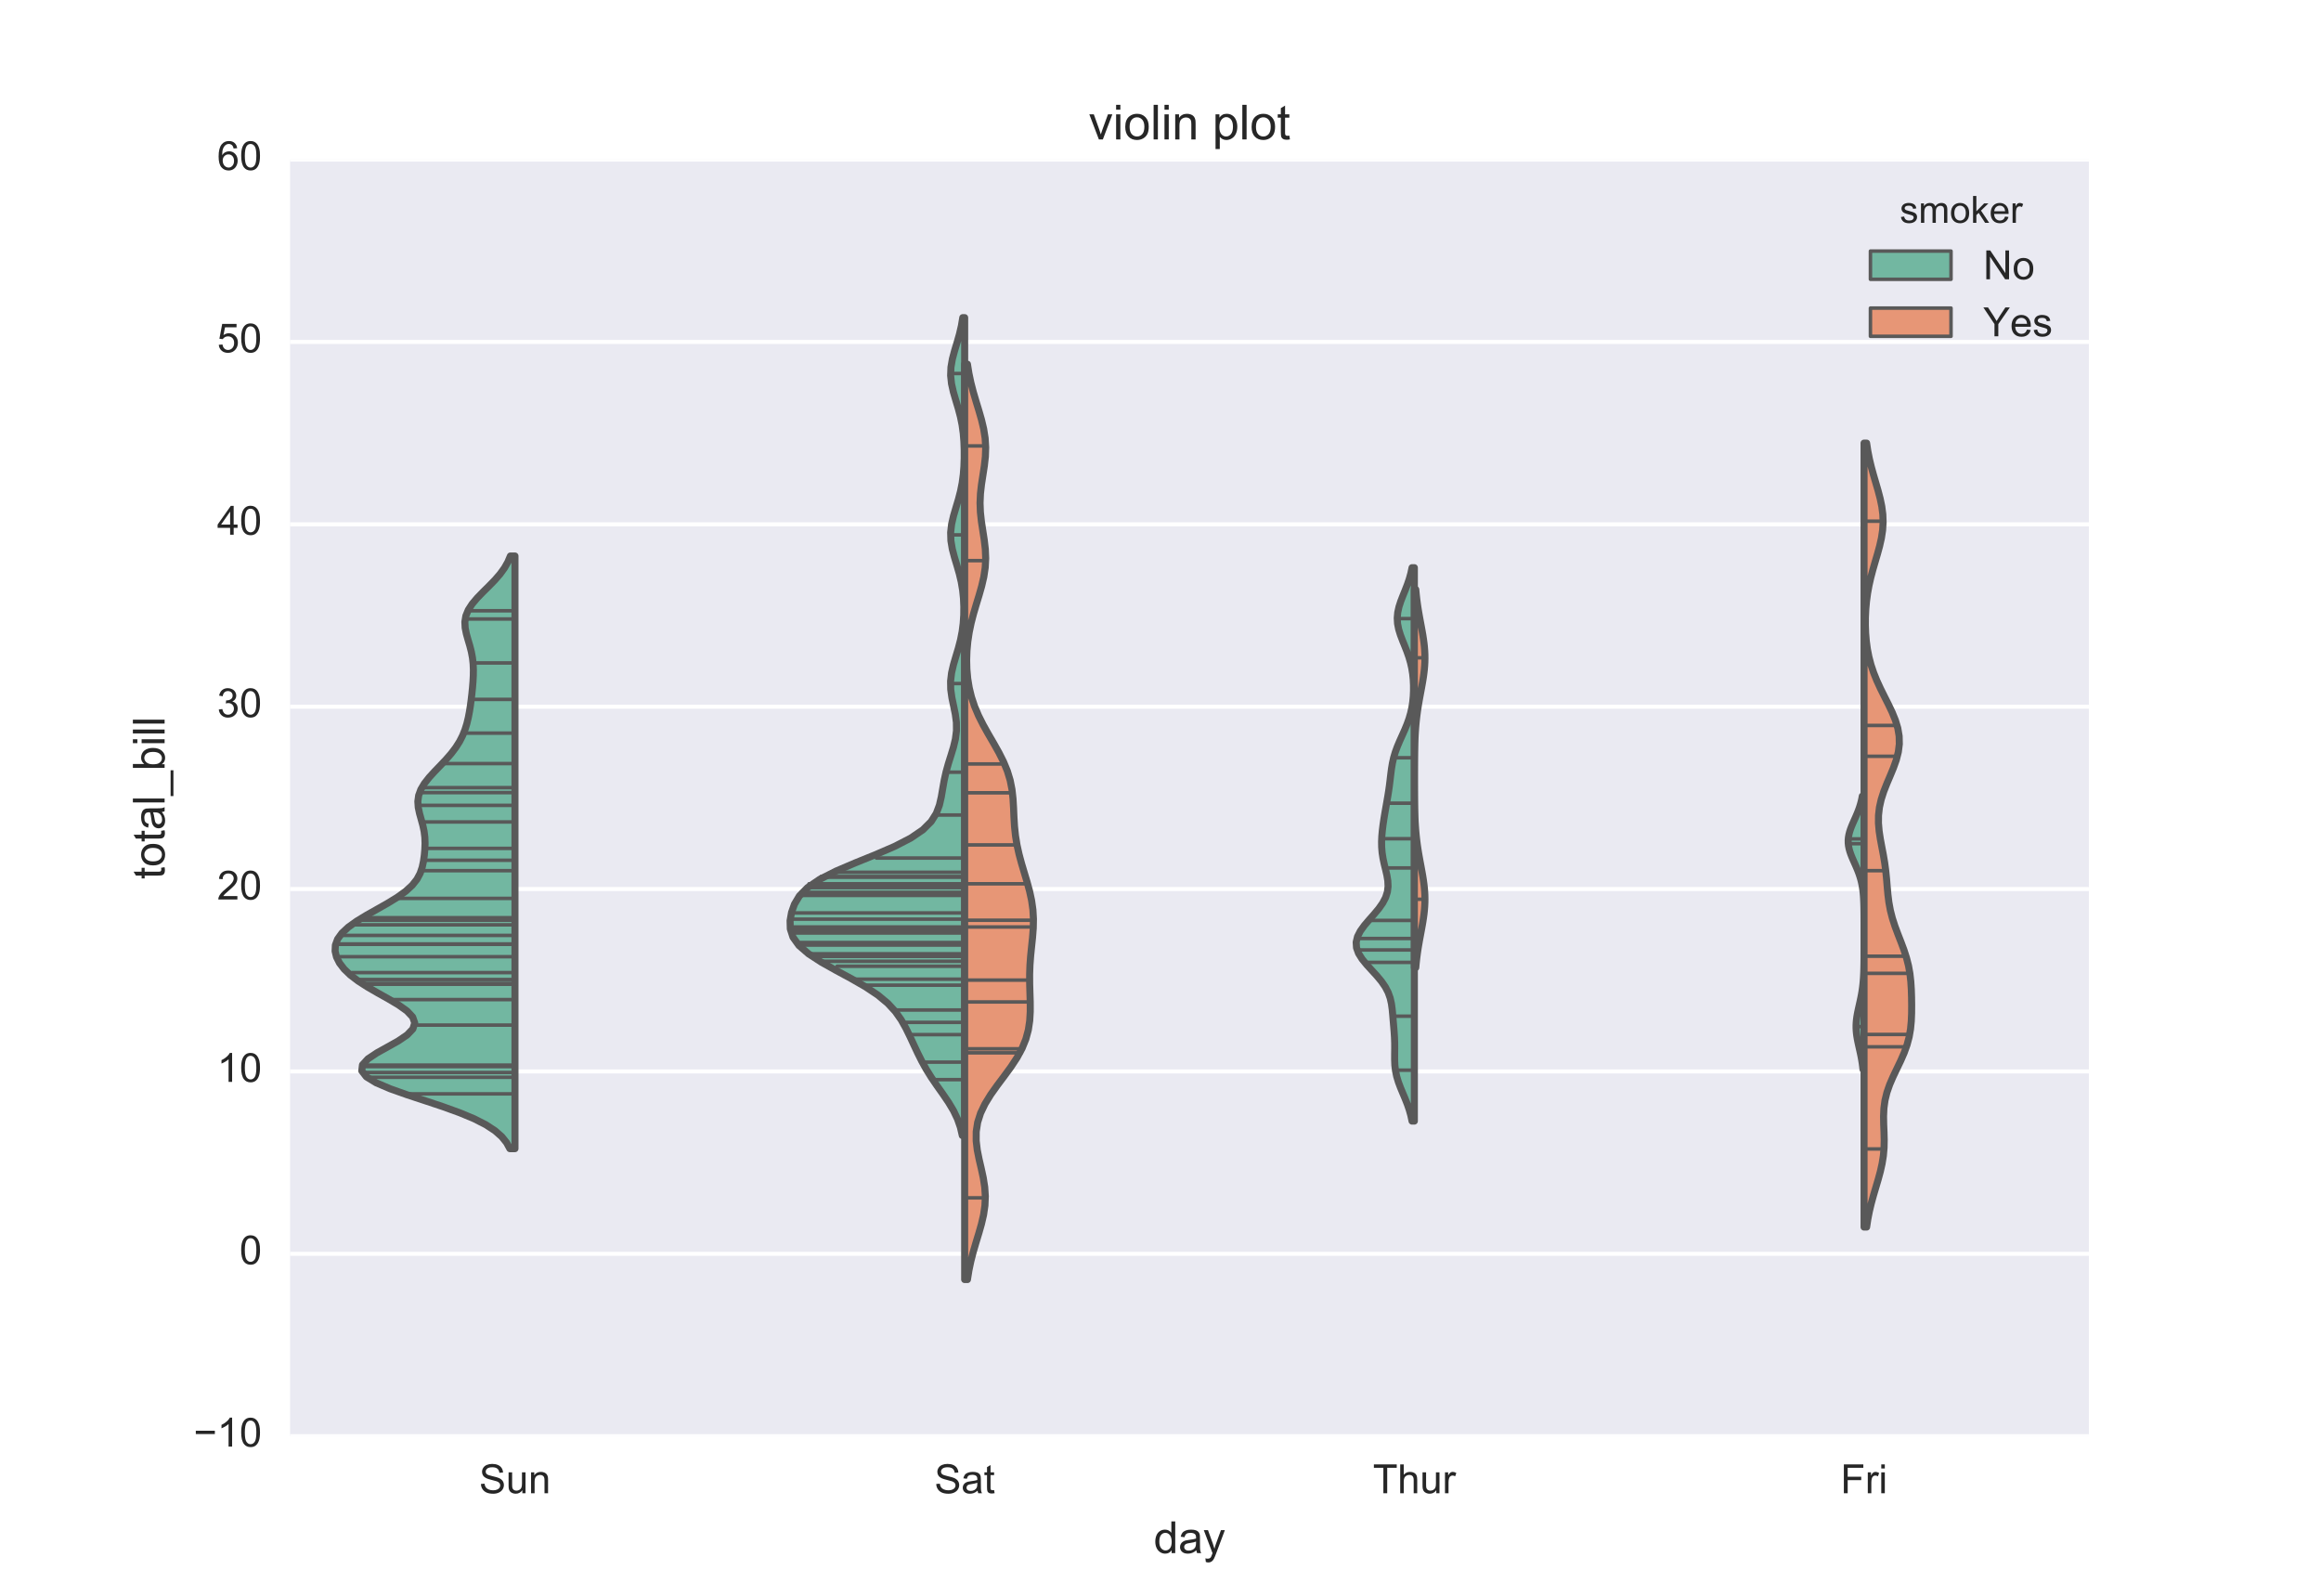 <?xml version="1.0" encoding="utf-8" standalone="no"?>
<!DOCTYPE svg PUBLIC "-//W3C//DTD SVG 1.1//EN"
  "http://www.w3.org/Graphics/SVG/1.1/DTD/svg11.dtd">
<!-- Created with matplotlib (http://matplotlib.org/) -->
<svg height="396pt" version="1.1" viewBox="0 0 576 396" width="576pt" xmlns="http://www.w3.org/2000/svg" xmlns:xlink="http://www.w3.org/1999/xlink">
 <defs>
  <style type="text/css">
*{stroke-linecap:butt;stroke-linejoin:round;stroke-miterlimit:100000;}
  </style>
 </defs>
 <g id="figure_1">
  <g id="patch_1">
   <path d="M 0 396 
L 576 396 
L 576 0 
L 0 0 
z
" style="fill:#ffffff;"/>
  </g>
  <g id="axes_1">
   <g id="patch_2">
    <path d="M 72 356.4 
L 518.4 356.4 
L 518.4 39.6 
L 72 39.6 
z
" style="fill:#eaeaf2;"/>
   </g>
   <g id="matplotlib.axis_1">
    <g id="xtick_1">
     <g id="line2d_1"/>
     <g id="line2d_2"/>
     <g id="text_1">
      <!-- Sun -->
      <defs>
       <path d="M 4.5 23 
L 13.422 23.781 
Q 14.062 18.406 16.375 14.969 
Q 18.703 11.531 23.578 9.406 
Q 28.469 7.281 34.578 7.281 
Q 39.984 7.281 44.141 8.891 
Q 48.297 10.5 50.312 13.297 
Q 52.344 16.109 52.344 19.438 
Q 52.344 22.797 50.391 25.312 
Q 48.438 27.828 43.953 29.547 
Q 41.062 30.672 31.203 33.031 
Q 21.344 35.406 17.391 37.5 
Q 12.25 40.188 9.734 44.156 
Q 7.234 48.141 7.234 53.078 
Q 7.234 58.5 10.297 63.203 
Q 13.375 67.922 19.281 70.359 
Q 25.203 72.797 32.422 72.797 
Q 40.375 72.797 46.453 70.234 
Q 52.547 67.672 55.812 62.688 
Q 59.078 57.719 59.328 51.422 
L 50.25 50.734 
Q 49.516 57.516 45.281 60.984 
Q 41.062 64.453 32.812 64.453 
Q 24.219 64.453 20.281 61.297 
Q 16.359 58.156 16.359 53.719 
Q 16.359 49.859 19.141 47.359 
Q 21.875 44.875 33.422 42.266 
Q 44.969 39.656 49.266 37.703 
Q 55.516 34.812 58.484 30.391 
Q 61.469 25.984 61.469 20.219 
Q 61.469 14.5 58.203 9.438 
Q 54.938 4.391 48.797 1.578 
Q 42.672 -1.219 35.016 -1.219 
Q 25.297 -1.219 18.719 1.609 
Q 12.156 4.438 8.422 10.125 
Q 4.688 15.828 4.5 23 
" id="ArialMT-53"/>
       <path d="M 6.594 0 
L 6.594 51.859 
L 14.5 51.859 
L 14.5 44.484 
Q 20.219 53.031 31 53.031 
Q 35.688 53.031 39.625 51.344 
Q 43.562 49.656 45.516 46.922 
Q 47.469 44.188 48.25 40.438 
Q 48.734 37.984 48.734 31.891 
L 48.734 0 
L 39.938 0 
L 39.938 31.547 
Q 39.938 36.922 38.906 39.578 
Q 37.891 42.234 35.281 43.812 
Q 32.672 45.406 29.156 45.406 
Q 23.531 45.406 19.453 41.844 
Q 15.375 38.281 15.375 28.328 
L 15.375 0 
z
" id="ArialMT-6e"/>
       <path d="M 40.578 0 
L 40.578 7.625 
Q 34.516 -1.172 24.125 -1.172 
Q 19.531 -1.172 15.547 0.578 
Q 11.578 2.344 9.641 5 
Q 7.719 7.672 6.938 11.531 
Q 6.391 14.109 6.391 19.734 
L 6.391 51.859 
L 15.188 51.859 
L 15.188 23.094 
Q 15.188 16.219 15.719 13.812 
Q 16.547 10.359 19.234 8.375 
Q 21.922 6.391 25.875 6.391 
Q 29.828 6.391 33.297 8.422 
Q 36.766 10.453 38.203 13.938 
Q 39.656 17.438 39.656 24.078 
L 39.656 51.859 
L 48.438 51.859 
L 48.438 0 
z
" id="ArialMT-75"/>
      </defs>
      <g style="fill:#262626;" transform="translate(118.904 370.558)scale(0.1 -0.1)">
       <use xlink:href="#ArialMT-53"/>
       <use x="66.699" xlink:href="#ArialMT-75"/>
       <use x="122.314" xlink:href="#ArialMT-6e"/>
      </g>
     </g>
    </g>
    <g id="xtick_2">
     <g id="line2d_3"/>
     <g id="line2d_4"/>
     <g id="text_2">
      <!-- Sat -->
      <defs>
       <path d="M 25.781 7.859 
L 27.047 0.094 
Q 23.344 -0.688 20.406 -0.688 
Q 15.625 -0.688 12.984 0.828 
Q 10.359 2.344 9.281 4.812 
Q 8.203 7.281 8.203 15.188 
L 8.203 45.016 
L 1.766 45.016 
L 1.766 51.859 
L 8.203 51.859 
L 8.203 64.703 
L 16.938 69.969 
L 16.938 51.859 
L 25.781 51.859 
L 25.781 45.016 
L 16.938 45.016 
L 16.938 14.703 
Q 16.938 10.938 17.406 9.859 
Q 17.875 8.797 18.922 8.156 
Q 19.969 7.516 21.922 7.516 
Q 23.391 7.516 25.781 7.859 
" id="ArialMT-74"/>
       <path d="M 40.438 6.391 
Q 35.547 2.25 31.031 0.531 
Q 26.516 -1.172 21.344 -1.172 
Q 12.797 -1.172 8.203 3 
Q 3.609 7.172 3.609 13.672 
Q 3.609 17.484 5.344 20.625 
Q 7.078 23.781 9.891 25.688 
Q 12.703 27.594 16.219 28.562 
Q 18.797 29.25 24.031 29.891 
Q 34.672 31.156 39.703 32.906 
Q 39.75 34.719 39.75 35.203 
Q 39.75 40.578 37.25 42.781 
Q 33.891 45.75 27.25 45.75 
Q 21.047 45.75 18.094 43.578 
Q 15.141 41.406 13.719 35.891 
L 5.125 37.062 
Q 6.297 42.578 8.984 45.969 
Q 11.672 49.359 16.75 51.188 
Q 21.828 53.031 28.516 53.031 
Q 35.156 53.031 39.297 51.469 
Q 43.453 49.906 45.406 47.531 
Q 47.359 45.172 48.141 41.547 
Q 48.578 39.312 48.578 33.453 
L 48.578 21.734 
Q 48.578 9.469 49.141 6.219 
Q 49.703 2.984 51.375 0 
L 42.188 0 
Q 40.828 2.734 40.438 6.391 
M 39.703 26.031 
Q 34.906 24.078 25.344 22.703 
Q 19.922 21.922 17.672 20.938 
Q 15.438 19.969 14.203 18.094 
Q 12.984 16.219 12.984 13.922 
Q 12.984 10.406 15.641 8.062 
Q 18.312 5.719 23.438 5.719 
Q 28.516 5.719 32.469 7.938 
Q 36.422 10.156 38.281 14.016 
Q 39.703 17 39.703 22.797 
z
" id="ArialMT-61"/>
      </defs>
      <g style="fill:#262626;" transform="translate(231.895 370.558)scale(0.1 -0.1)">
       <use xlink:href="#ArialMT-53"/>
       <use x="66.699" xlink:href="#ArialMT-61"/>
       <use x="122.314" xlink:href="#ArialMT-74"/>
      </g>
     </g>
    </g>
    <g id="xtick_3">
     <g id="line2d_5"/>
     <g id="line2d_6"/>
     <g id="text_3">
      <!-- Thur -->
      <defs>
       <path d="M 6.594 0 
L 6.594 71.578 
L 15.375 71.578 
L 15.375 45.906 
Q 21.531 53.031 30.906 53.031 
Q 36.672 53.031 40.922 50.75 
Q 45.172 48.484 47 44.484 
Q 48.828 40.484 48.828 32.859 
L 48.828 0 
L 40.047 0 
L 40.047 32.859 
Q 40.047 39.453 37.188 42.453 
Q 34.328 45.453 29.109 45.453 
Q 25.203 45.453 21.75 43.422 
Q 18.312 41.406 16.844 37.938 
Q 15.375 34.469 15.375 28.375 
L 15.375 0 
z
" id="ArialMT-68"/>
       <path d="M 6.5 0 
L 6.5 51.859 
L 14.406 51.859 
L 14.406 44 
Q 17.438 49.516 20 51.266 
Q 22.562 53.031 25.641 53.031 
Q 30.078 53.031 34.672 50.203 
L 31.641 42.047 
Q 28.422 43.953 25.203 43.953 
Q 22.312 43.953 20.016 42.219 
Q 17.719 40.484 16.75 37.406 
Q 15.281 32.719 15.281 27.156 
L 15.281 0 
z
" id="ArialMT-72"/>
       <path d="M 25.922 0 
L 25.922 63.141 
L 2.344 63.141 
L 2.344 71.578 
L 59.078 71.578 
L 59.078 63.141 
L 35.406 63.141 
L 35.406 0 
z
" id="ArialMT-54"/>
      </defs>
      <g style="fill:#262626;" transform="translate(340.72 370.558)scale(0.1 -0.1)">
       <use xlink:href="#ArialMT-54"/>
       <use x="61.084" xlink:href="#ArialMT-68"/>
       <use x="116.699" xlink:href="#ArialMT-75"/>
       <use x="172.314" xlink:href="#ArialMT-72"/>
      </g>
     </g>
    </g>
    <g id="xtick_4">
     <g id="line2d_7"/>
     <g id="line2d_8"/>
     <g id="text_4">
      <!-- Fri -->
      <defs>
       <path d="M 6.641 61.469 
L 6.641 71.578 
L 15.438 71.578 
L 15.438 61.469 
z
M 6.641 0 
L 6.641 51.859 
L 15.438 51.859 
L 15.438 0 
z
" id="ArialMT-69"/>
       <path d="M 8.203 0 
L 8.203 71.578 
L 56.5 71.578 
L 56.5 63.141 
L 17.672 63.141 
L 17.672 40.969 
L 51.266 40.969 
L 51.266 32.516 
L 17.672 32.516 
L 17.672 0 
z
" id="ArialMT-46"/>
      </defs>
      <g style="fill:#262626;" transform="translate(456.77 370.558)scale(0.1 -0.1)">
       <use xlink:href="#ArialMT-46"/>
       <use x="61.084" xlink:href="#ArialMT-72"/>
       <use x="94.385" xlink:href="#ArialMT-69"/>
      </g>
     </g>
    </g>
    <g id="text_5">
     <!-- day -->
     <defs>
      <path d="M 6.203 -19.969 
L 5.219 -11.719 
Q 8.109 -12.5 10.25 -12.5 
Q 13.188 -12.5 14.938 -11.516 
Q 16.703 -10.547 17.828 -8.797 
Q 18.656 -7.469 20.516 -2.25 
Q 20.75 -1.516 21.297 -0.094 
L 1.609 51.859 
L 11.078 51.859 
L 21.875 21.828 
Q 23.969 16.109 25.641 9.812 
Q 27.156 15.875 29.25 21.625 
L 40.328 51.859 
L 49.125 51.859 
L 29.391 -0.875 
Q 26.219 -9.422 24.469 -12.641 
Q 22.125 -17 19.094 -19.016 
Q 16.062 -21.047 11.859 -21.047 
Q 9.328 -21.047 6.203 -19.969 
" id="ArialMT-79"/>
      <path d="M 40.234 0 
L 40.234 6.547 
Q 35.297 -1.172 25.734 -1.172 
Q 19.531 -1.172 14.328 2.25 
Q 9.125 5.672 6.266 11.797 
Q 3.422 17.922 3.422 25.875 
Q 3.422 33.641 6 39.969 
Q 8.594 46.297 13.766 49.656 
Q 18.953 53.031 25.344 53.031 
Q 30.031 53.031 33.688 51.047 
Q 37.359 49.078 39.656 45.906 
L 39.656 71.578 
L 48.391 71.578 
L 48.391 0 
z
M 12.453 25.875 
Q 12.453 15.922 16.641 10.984 
Q 20.844 6.062 26.562 6.062 
Q 32.328 6.062 36.344 10.766 
Q 40.375 15.484 40.375 25.141 
Q 40.375 35.797 36.266 40.766 
Q 32.172 45.75 26.172 45.75 
Q 20.312 45.75 16.375 40.969 
Q 12.453 36.188 12.453 25.875 
" id="ArialMT-64"/>
     </defs>
     <g style="fill:#262626;" transform="translate(286.333 385.419)scale(0.11 -0.11)">
      <use xlink:href="#ArialMT-64"/>
      <use x="55.615" xlink:href="#ArialMT-61"/>
      <use x="111.23" xlink:href="#ArialMT-79"/>
     </g>
    </g>
   </g>
   <g id="matplotlib.axis_2">
    <g id="ytick_1">
     <g id="line2d_9">
      <path clip-path="url(#p92920d204e)" d="M 72 356.4 
L 518.4 356.4 
" style="fill:none;stroke:#ffffff;stroke-linecap:round;"/>
     </g>
     <g id="line2d_10"/>
     <g id="line2d_11"/>
     <g id="text_6">
      <!-- −10 -->
      <defs>
       <path d="M 4.156 35.297 
Q 4.156 48 6.766 55.734 
Q 9.375 63.484 14.516 67.672 
Q 19.672 71.875 27.484 71.875 
Q 33.25 71.875 37.594 69.547 
Q 41.938 67.234 44.766 62.859 
Q 47.609 58.5 49.219 52.219 
Q 50.828 45.953 50.828 35.297 
Q 50.828 22.703 48.234 14.969 
Q 45.656 7.234 40.5 3 
Q 35.359 -1.219 27.484 -1.219 
Q 17.141 -1.219 11.234 6.203 
Q 4.156 15.141 4.156 35.297 
M 13.188 35.297 
Q 13.188 17.672 17.312 11.828 
Q 21.438 6 27.484 6 
Q 33.547 6 37.672 11.859 
Q 41.797 17.719 41.797 35.297 
Q 41.797 52.984 37.672 58.781 
Q 33.547 64.594 27.391 64.594 
Q 21.344 64.594 17.719 59.469 
Q 13.188 52.938 13.188 35.297 
" id="ArialMT-30"/>
       <path d="M 37.25 0 
L 28.469 0 
L 28.469 56 
Q 25.297 52.984 20.141 49.953 
Q 14.984 46.922 10.891 45.406 
L 10.891 53.906 
Q 18.266 57.375 23.781 62.297 
Q 29.297 67.234 31.594 71.875 
L 37.25 71.875 
z
" id="ArialMT-31"/>
       <path d="M 52.828 31.203 
L 5.562 31.203 
L 5.562 39.406 
L 52.828 39.406 
z
" id="ArialMT-2212"/>
      </defs>
      <g style="fill:#262626;" transform="translate(48.038 358.985)scale(0.1 -0.1)">
       <use xlink:href="#ArialMT-2212"/>
       <use x="58.398" xlink:href="#ArialMT-31"/>
       <use x="114.014" xlink:href="#ArialMT-30"/>
      </g>
     </g>
    </g>
    <g id="ytick_2">
     <g id="line2d_12">
      <path clip-path="url(#p92920d204e)" d="M 72 311.143 
L 518.4 311.143 
" style="fill:none;stroke:#ffffff;stroke-linecap:round;"/>
     </g>
     <g id="line2d_13"/>
     <g id="line2d_14"/>
     <g id="text_7">
      <!-- 0 -->
      <g style="fill:#262626;" transform="translate(59.439 313.728)scale(0.1 -0.1)">
       <use xlink:href="#ArialMT-30"/>
      </g>
     </g>
    </g>
    <g id="ytick_3">
     <g id="line2d_15">
      <path clip-path="url(#p92920d204e)" d="M 72 265.886 
L 518.4 265.886 
" style="fill:none;stroke:#ffffff;stroke-linecap:round;"/>
     </g>
     <g id="line2d_16"/>
     <g id="line2d_17"/>
     <g id="text_8">
      <!-- 10 -->
      <g style="fill:#262626;" transform="translate(53.878 268.471)scale(0.1 -0.1)">
       <use xlink:href="#ArialMT-31"/>
       <use x="55.615" xlink:href="#ArialMT-30"/>
      </g>
     </g>
    </g>
    <g id="ytick_4">
     <g id="line2d_18">
      <path clip-path="url(#p92920d204e)" d="M 72 220.629 
L 518.4 220.629 
" style="fill:none;stroke:#ffffff;stroke-linecap:round;"/>
     </g>
     <g id="line2d_19"/>
     <g id="line2d_20"/>
     <g id="text_9">
      <!-- 20 -->
      <defs>
       <path d="M 50.344 8.453 
L 50.344 0 
L 3.031 0 
Q 2.938 3.172 4.047 6.109 
Q 5.859 10.938 9.828 15.625 
Q 13.812 20.312 21.344 26.469 
Q 33.016 36.031 37.109 41.625 
Q 41.219 47.219 41.219 52.203 
Q 41.219 57.422 37.469 61 
Q 33.734 64.594 27.734 64.594 
Q 21.391 64.594 17.578 60.781 
Q 13.766 56.984 13.719 50.25 
L 4.688 51.172 
Q 5.609 61.281 11.656 66.578 
Q 17.719 71.875 27.938 71.875 
Q 38.234 71.875 44.234 66.156 
Q 50.25 60.453 50.25 52 
Q 50.25 47.703 48.484 43.547 
Q 46.734 39.406 42.656 34.812 
Q 38.578 30.219 29.109 22.219 
Q 21.188 15.578 18.938 13.203 
Q 16.703 10.844 15.234 8.453 
z
" id="ArialMT-32"/>
      </defs>
      <g style="fill:#262626;" transform="translate(53.878 223.214)scale(0.1 -0.1)">
       <use xlink:href="#ArialMT-32"/>
       <use x="55.615" xlink:href="#ArialMT-30"/>
      </g>
     </g>
    </g>
    <g id="ytick_5">
     <g id="line2d_21">
      <path clip-path="url(#p92920d204e)" d="M 72 175.371 
L 518.4 175.371 
" style="fill:none;stroke:#ffffff;stroke-linecap:round;"/>
     </g>
     <g id="line2d_22"/>
     <g id="line2d_23"/>
     <g id="text_10">
      <!-- 30 -->
      <defs>
       <path d="M 4.203 18.891 
L 12.984 20.062 
Q 14.5 12.594 18.141 9.297 
Q 21.781 6 27 6 
Q 33.203 6 37.469 10.297 
Q 41.75 14.594 41.75 20.953 
Q 41.75 27 37.797 30.922 
Q 33.844 34.859 27.734 34.859 
Q 25.25 34.859 21.531 33.891 
L 22.516 41.609 
Q 23.391 41.5 23.922 41.5 
Q 29.547 41.5 34.031 44.422 
Q 38.531 47.359 38.531 53.469 
Q 38.531 58.297 35.25 61.469 
Q 31.984 64.656 26.812 64.656 
Q 21.688 64.656 18.266 61.422 
Q 14.844 58.203 13.875 51.766 
L 5.078 53.328 
Q 6.688 62.156 12.391 67.016 
Q 18.109 71.875 26.609 71.875 
Q 32.469 71.875 37.391 69.359 
Q 42.328 66.844 44.938 62.5 
Q 47.562 58.156 47.562 53.266 
Q 47.562 48.641 45.062 44.828 
Q 42.578 41.016 37.703 38.766 
Q 44.047 37.312 47.562 32.688 
Q 51.078 28.078 51.078 21.141 
Q 51.078 11.766 44.234 5.25 
Q 37.406 -1.266 26.953 -1.266 
Q 17.531 -1.266 11.297 4.344 
Q 5.078 9.969 4.203 18.891 
" id="ArialMT-33"/>
      </defs>
      <g style="fill:#262626;" transform="translate(53.878 177.957)scale(0.1 -0.1)">
       <use xlink:href="#ArialMT-33"/>
       <use x="55.615" xlink:href="#ArialMT-30"/>
      </g>
     </g>
    </g>
    <g id="ytick_6">
     <g id="line2d_24">
      <path clip-path="url(#p92920d204e)" d="M 72 130.114 
L 518.4 130.114 
" style="fill:none;stroke:#ffffff;stroke-linecap:round;"/>
     </g>
     <g id="line2d_25"/>
     <g id="line2d_26"/>
     <g id="text_11">
      <!-- 40 -->
      <defs>
       <path d="M 32.328 0 
L 32.328 17.141 
L 1.266 17.141 
L 1.266 25.203 
L 33.938 71.578 
L 41.109 71.578 
L 41.109 25.203 
L 50.781 25.203 
L 50.781 17.141 
L 41.109 17.141 
L 41.109 0 
z
M 32.328 25.203 
L 32.328 57.469 
L 9.906 25.203 
z
" id="ArialMT-34"/>
      </defs>
      <g style="fill:#262626;" transform="translate(53.878 132.699)scale(0.1 -0.1)">
       <use xlink:href="#ArialMT-34"/>
       <use x="55.615" xlink:href="#ArialMT-30"/>
      </g>
     </g>
    </g>
    <g id="ytick_7">
     <g id="line2d_27">
      <path clip-path="url(#p92920d204e)" d="M 72 84.857 
L 518.4 84.857 
" style="fill:none;stroke:#ffffff;stroke-linecap:round;"/>
     </g>
     <g id="line2d_28"/>
     <g id="line2d_29"/>
     <g id="text_12">
      <!-- 50 -->
      <defs>
       <path d="M 4.156 18.75 
L 13.375 19.531 
Q 14.406 12.797 18.141 9.391 
Q 21.875 6 27.156 6 
Q 33.5 6 37.891 10.781 
Q 42.281 15.578 42.281 23.484 
Q 42.281 31 38.062 35.344 
Q 33.844 39.703 27 39.703 
Q 22.75 39.703 19.328 37.766 
Q 15.922 35.844 13.969 32.766 
L 5.719 33.844 
L 12.641 70.609 
L 48.25 70.609 
L 48.25 62.203 
L 19.672 62.203 
L 15.828 42.969 
Q 22.266 47.469 29.344 47.469 
Q 38.719 47.469 45.156 40.969 
Q 51.609 34.469 51.609 24.266 
Q 51.609 14.547 45.953 7.469 
Q 39.062 -1.219 27.156 -1.219 
Q 17.391 -1.219 11.203 4.25 
Q 5.031 9.719 4.156 18.75 
" id="ArialMT-35"/>
      </defs>
      <g style="fill:#262626;" transform="translate(53.878 87.442)scale(0.1 -0.1)">
       <use xlink:href="#ArialMT-35"/>
       <use x="55.615" xlink:href="#ArialMT-30"/>
      </g>
     </g>
    </g>
    <g id="ytick_8">
     <g id="line2d_30">
      <path clip-path="url(#p92920d204e)" d="M 72 39.6 
L 518.4 39.6 
" style="fill:none;stroke:#ffffff;stroke-linecap:round;"/>
     </g>
     <g id="line2d_31"/>
     <g id="line2d_32"/>
     <g id="text_13">
      <!-- 60 -->
      <defs>
       <path d="M 49.75 54.047 
L 41.016 53.375 
Q 39.844 58.547 37.703 60.891 
Q 34.125 64.656 28.906 64.656 
Q 24.703 64.656 21.531 62.312 
Q 17.391 59.281 14.984 53.469 
Q 12.594 47.656 12.5 36.922 
Q 15.672 41.75 20.266 44.094 
Q 24.859 46.438 29.891 46.438 
Q 38.672 46.438 44.844 39.969 
Q 51.031 33.5 51.031 23.25 
Q 51.031 16.5 48.125 10.719 
Q 45.219 4.938 40.141 1.859 
Q 35.062 -1.219 28.609 -1.219 
Q 17.625 -1.219 10.688 6.859 
Q 3.766 14.938 3.766 33.5 
Q 3.766 54.25 11.422 63.672 
Q 18.109 71.875 29.438 71.875 
Q 37.891 71.875 43.281 67.141 
Q 48.688 62.406 49.75 54.047 
M 13.875 23.188 
Q 13.875 18.656 15.797 14.5 
Q 17.719 10.359 21.188 8.172 
Q 24.656 6 28.469 6 
Q 34.031 6 38.031 10.484 
Q 42.047 14.984 42.047 22.703 
Q 42.047 30.125 38.078 34.391 
Q 34.125 38.672 28.125 38.672 
Q 22.172 38.672 18.016 34.391 
Q 13.875 30.125 13.875 23.188 
" id="ArialMT-36"/>
      </defs>
      <g style="fill:#262626;" transform="translate(53.878 42.185)scale(0.1 -0.1)">
       <use xlink:href="#ArialMT-36"/>
       <use x="55.615" xlink:href="#ArialMT-30"/>
      </g>
     </g>
    </g>
    <g id="text_14">
     <!-- total_bill -->
     <defs>
      <path d="M 6.391 0 
L 6.391 71.578 
L 15.188 71.578 
L 15.188 0 
z
" id="ArialMT-6c"/>
      <path d="M 14.703 0 
L 6.547 0 
L 6.547 71.578 
L 15.328 71.578 
L 15.328 46.047 
Q 20.906 53.031 29.547 53.031 
Q 34.328 53.031 38.594 51.094 
Q 42.875 49.172 45.625 45.672 
Q 48.391 42.188 49.953 37.25 
Q 51.516 32.328 51.516 26.703 
Q 51.516 13.375 44.922 6.094 
Q 38.328 -1.172 29.109 -1.172 
Q 19.922 -1.172 14.703 6.5 
z
M 14.594 26.312 
Q 14.594 17 17.141 12.844 
Q 21.297 6.062 28.375 6.062 
Q 34.125 6.062 38.328 11.062 
Q 42.531 16.062 42.531 25.984 
Q 42.531 36.141 38.5 40.969 
Q 34.469 45.797 28.766 45.797 
Q 23 45.797 18.797 40.797 
Q 14.594 35.797 14.594 26.312 
" id="ArialMT-62"/>
      <path d="M -1.516 -19.875 
L -1.516 -13.531 
L 56.734 -13.531 
L 56.734 -19.875 
z
" id="ArialMT-5f"/>
      <path d="M 3.328 25.922 
Q 3.328 40.328 11.328 47.266 
Q 18.016 53.031 27.641 53.031 
Q 38.328 53.031 45.109 46.016 
Q 51.906 39.016 51.906 26.656 
Q 51.906 16.656 48.906 10.906 
Q 45.906 5.172 40.156 2 
Q 34.422 -1.172 27.641 -1.172 
Q 16.75 -1.172 10.031 5.812 
Q 3.328 12.797 3.328 25.922 
M 12.359 25.922 
Q 12.359 15.969 16.703 11.016 
Q 21.047 6.062 27.641 6.062 
Q 34.188 6.062 38.531 11.031 
Q 42.875 16.016 42.875 26.219 
Q 42.875 35.844 38.5 40.797 
Q 34.125 45.75 27.641 45.75 
Q 21.047 45.75 16.703 40.812 
Q 12.359 35.891 12.359 25.922 
" id="ArialMT-6f"/>
     </defs>
     <g style="fill:#262626;" transform="translate(40.851 218.178)rotate(-90.0)scale(0.11 -0.11)">
      <use xlink:href="#ArialMT-74"/>
      <use x="27.783" xlink:href="#ArialMT-6f"/>
      <use x="83.398" xlink:href="#ArialMT-74"/>
      <use x="111.182" xlink:href="#ArialMT-61"/>
      <use x="166.797" xlink:href="#ArialMT-6c"/>
      <use x="189.014" xlink:href="#ArialMT-5f"/>
      <use x="244.629" xlink:href="#ArialMT-62"/>
      <use x="300.244" xlink:href="#ArialMT-69"/>
      <use x="322.461" xlink:href="#ArialMT-6c"/>
      <use x="344.678" xlink:href="#ArialMT-6c"/>
     </g>
    </g>
   </g>
   <g id="PolyCollection_1">
    <defs>
     <path d="M 127.8 -110.956 
L 126.527 -110.956 
L 125.716 -112.442 
L 124.52 -113.927 
L 122.832 -115.413 
L 120.558 -116.898 
L 117.639 -118.384 
L 114.08 -119.869 
L 109.974 -121.355 
L 105.519 -122.84 
L 101.013 -124.326 
L 96.826 -125.812 
L 93.35 -127.297 
L 90.926 -128.783 
L 89.778 -130.268 
L 89.955 -131.754 
L 91.316 -133.239 
L 93.545 -134.725 
L 96.215 -136.21 
L 98.858 -137.696 
L 101.048 -139.181 
L 102.463 -140.667 
L 102.924 -142.153 
L 102.402 -143.638 
L 100.999 -145.124 
L 98.919 -146.609 
L 96.419 -148.095 
L 93.768 -149.58 
L 91.201 -151.066 
L 88.893 -152.551 
L 86.947 -154.037 
L 85.403 -155.523 
L 84.262 -157.008 
L 83.513 -158.494 
L 83.16 -159.979 
L 83.233 -161.465 
L 83.781 -162.95 
L 84.847 -164.436 
L 86.441 -165.921 
L 88.516 -167.407 
L 90.957 -168.892 
L 93.59 -170.378 
L 96.213 -171.864 
L 98.63 -173.349 
L 100.688 -174.835 
L 102.307 -176.32 
L 103.481 -177.806 
L 104.27 -179.291 
L 104.773 -180.777 
L 105.091 -182.262 
L 105.299 -183.748 
L 105.432 -185.234 
L 105.487 -186.719 
L 105.434 -188.205 
L 105.25 -189.69 
L 104.933 -191.176 
L 104.527 -192.661 
L 104.112 -194.147 
L 103.797 -195.632 
L 103.695 -197.118 
L 103.895 -198.603 
L 104.442 -200.089 
L 105.328 -201.575 
L 106.495 -203.06 
L 107.849 -204.546 
L 109.28 -206.031 
L 110.683 -207.517 
L 111.976 -209.002 
L 113.105 -210.488 
L 114.046 -211.973 
L 114.804 -213.459 
L 115.399 -214.945 
L 115.86 -216.43 
L 116.219 -217.916 
L 116.503 -219.401 
L 116.737 -220.887 
L 116.935 -222.372 
L 117.108 -223.858 
L 117.257 -225.343 
L 117.378 -226.829 
L 117.457 -228.314 
L 117.478 -229.8 
L 117.415 -231.286 
L 117.25 -232.771 
L 116.971 -234.257 
L 116.591 -235.742 
L 116.153 -237.228 
L 115.734 -238.713 
L 115.436 -240.199 
L 115.364 -241.684 
L 115.61 -243.17 
L 116.219 -244.656 
L 117.184 -246.141 
L 118.442 -247.627 
L 119.884 -249.112 
L 121.387 -250.598 
L 122.828 -252.083 
L 124.116 -253.569 
L 125.191 -255.054 
L 126.036 -256.54 
L 126.661 -258.025 
L 127.8 -258.025 
L 127.8 -258.025 
L 127.8 -256.54 
L 127.8 -255.054 
L 127.8 -253.569 
L 127.8 -252.083 
L 127.8 -250.598 
L 127.8 -249.112 
L 127.8 -247.627 
L 127.8 -246.141 
L 127.8 -244.656 
L 127.8 -243.17 
L 127.8 -241.684 
L 127.8 -240.199 
L 127.8 -238.713 
L 127.8 -237.228 
L 127.8 -235.742 
L 127.8 -234.257 
L 127.8 -232.771 
L 127.8 -231.286 
L 127.8 -229.8 
L 127.8 -228.314 
L 127.8 -226.829 
L 127.8 -225.343 
L 127.8 -223.858 
L 127.8 -222.372 
L 127.8 -220.887 
L 127.8 -219.401 
L 127.8 -217.916 
L 127.8 -216.43 
L 127.8 -214.945 
L 127.8 -213.459 
L 127.8 -211.973 
L 127.8 -210.488 
L 127.8 -209.002 
L 127.8 -207.517 
L 127.8 -206.031 
L 127.8 -204.546 
L 127.8 -203.06 
L 127.8 -201.575 
L 127.8 -200.089 
L 127.8 -198.603 
L 127.8 -197.118 
L 127.8 -195.632 
L 127.8 -194.147 
L 127.8 -192.661 
L 127.8 -191.176 
L 127.8 -189.69 
L 127.8 -188.205 
L 127.8 -186.719 
L 127.8 -185.234 
L 127.8 -183.748 
L 127.8 -182.262 
L 127.8 -180.777 
L 127.8 -179.291 
L 127.8 -177.806 
L 127.8 -176.32 
L 127.8 -174.835 
L 127.8 -173.349 
L 127.8 -171.864 
L 127.8 -170.378 
L 127.8 -168.892 
L 127.8 -167.407 
L 127.8 -165.921 
L 127.8 -164.436 
L 127.8 -162.95 
L 127.8 -161.465 
L 127.8 -159.979 
L 127.8 -158.494 
L 127.8 -157.008 
L 127.8 -155.523 
L 127.8 -154.037 
L 127.8 -152.551 
L 127.8 -151.066 
L 127.8 -149.58 
L 127.8 -148.095 
L 127.8 -146.609 
L 127.8 -145.124 
L 127.8 -143.638 
L 127.8 -142.153 
L 127.8 -140.667 
L 127.8 -139.181 
L 127.8 -137.696 
L 127.8 -136.21 
L 127.8 -134.725 
L 127.8 -133.239 
L 127.8 -131.754 
L 127.8 -130.268 
L 127.8 -128.783 
L 127.8 -127.297 
L 127.8 -125.812 
L 127.8 -124.326 
L 127.8 -122.84 
L 127.8 -121.355 
L 127.8 -119.869 
L 127.8 -118.384 
L 127.8 -116.898 
L 127.8 -115.413 
L 127.8 -113.927 
L 127.8 -112.442 
L 127.8 -110.956 
z
" id="mb200dfdc6a" style="stroke:#595959;stroke-width:1.75;"/>
    </defs>
    <g clip-path="url(#p92920d204e)">
     <use style="fill:#72b7a1;stroke:#595959;stroke-width:1.75;" x="0.0" xlink:href="#mb200dfdc6a" y="396.0"/>
    </g>
   </g>
   <g id="PolyCollection_2">
    <defs>
     <path d="M 239.4 -114.216 
L 238.811 -114.216 
L 238.335 -116.266 
L 237.618 -118.316 
L 236.638 -120.367 
L 235.414 -122.417 
L 234.021 -124.467 
L 232.568 -126.517 
L 231.165 -128.567 
L 229.886 -130.617 
L 228.748 -132.667 
L 227.723 -134.717 
L 226.762 -136.767 
L 225.81 -138.817 
L 224.803 -140.867 
L 223.649 -142.917 
L 222.21 -144.968 
L 220.324 -147.018 
L 217.859 -149.068 
L 214.784 -151.118 
L 211.217 -153.168 
L 207.427 -155.218 
L 203.776 -157.268 
L 200.634 -159.318 
L 198.273 -161.368 
L 196.798 -163.418 
L 196.131 -165.468 
L 196.073 -167.519 
L 196.434 -169.569 
L 197.159 -171.619 
L 198.388 -173.669 
L 200.391 -175.719 
L 203.4 -177.769 
L 207.439 -179.819 
L 212.235 -181.869 
L 217.287 -183.919 
L 222.027 -185.969 
L 226.009 -188.019 
L 229.018 -190.069 
L 231.078 -192.12 
L 232.371 -194.17 
L 233.137 -196.22 
L 233.605 -198.27 
L 233.956 -200.32 
L 234.319 -202.37 
L 234.775 -204.42 
L 235.345 -206.47 
L 235.988 -208.52 
L 236.613 -210.57 
L 237.105 -212.62 
L 237.365 -214.671 
L 237.348 -216.721 
L 237.079 -218.771 
L 236.657 -220.821 
L 236.229 -222.871 
L 235.942 -224.921 
L 235.905 -226.971 
L 236.148 -229.021 
L 236.623 -231.071 
L 237.225 -233.121 
L 237.839 -235.171 
L 238.371 -237.221 
L 238.773 -239.272 
L 239.035 -241.322 
L 239.171 -243.372 
L 239.193 -245.422 
L 239.105 -247.472 
L 238.897 -249.522 
L 238.553 -251.572 
L 238.071 -253.622 
L 237.483 -255.672 
L 236.864 -257.722 
L 236.325 -259.772 
L 235.984 -261.822 
L 235.923 -263.873 
L 236.158 -265.923 
L 236.63 -267.973 
L 237.231 -270.023 
L 237.844 -272.073 
L 238.377 -274.123 
L 238.783 -276.173 
L 239.056 -278.223 
L 239.214 -280.273 
L 239.285 -282.323 
L 239.283 -284.373 
L 239.208 -286.424 
L 239.043 -288.474 
L 238.763 -290.524 
L 238.349 -292.574 
L 237.809 -294.624 
L 237.194 -296.674 
L 236.597 -298.724 
L 236.136 -300.774 
L 235.918 -302.824 
L 235.997 -304.874 
L 236.353 -306.924 
L 236.9 -308.974 
L 237.52 -311.025 
L 238.105 -313.075 
L 238.583 -315.125 
L 238.928 -317.175 
L 239.4 -317.175 
L 239.4 -317.175 
L 239.4 -315.125 
L 239.4 -313.075 
L 239.4 -311.025 
L 239.4 -308.974 
L 239.4 -306.924 
L 239.4 -304.874 
L 239.4 -302.824 
L 239.4 -300.774 
L 239.4 -298.724 
L 239.4 -296.674 
L 239.4 -294.624 
L 239.4 -292.574 
L 239.4 -290.524 
L 239.4 -288.474 
L 239.4 -286.424 
L 239.4 -284.373 
L 239.4 -282.323 
L 239.4 -280.273 
L 239.4 -278.223 
L 239.4 -276.173 
L 239.4 -274.123 
L 239.4 -272.073 
L 239.4 -270.023 
L 239.4 -267.973 
L 239.4 -265.923 
L 239.4 -263.873 
L 239.4 -261.822 
L 239.4 -259.772 
L 239.4 -257.722 
L 239.4 -255.672 
L 239.4 -253.622 
L 239.4 -251.572 
L 239.4 -249.522 
L 239.4 -247.472 
L 239.4 -245.422 
L 239.4 -243.372 
L 239.4 -241.322 
L 239.4 -239.272 
L 239.4 -237.221 
L 239.4 -235.171 
L 239.4 -233.121 
L 239.4 -231.071 
L 239.4 -229.021 
L 239.4 -226.971 
L 239.4 -224.921 
L 239.4 -222.871 
L 239.4 -220.821 
L 239.4 -218.771 
L 239.4 -216.721 
L 239.4 -214.671 
L 239.4 -212.62 
L 239.4 -210.57 
L 239.4 -208.52 
L 239.4 -206.47 
L 239.4 -204.42 
L 239.4 -202.37 
L 239.4 -200.32 
L 239.4 -198.27 
L 239.4 -196.22 
L 239.4 -194.17 
L 239.4 -192.12 
L 239.4 -190.069 
L 239.4 -188.019 
L 239.4 -185.969 
L 239.4 -183.919 
L 239.4 -181.869 
L 239.4 -179.819 
L 239.4 -177.769 
L 239.4 -175.719 
L 239.4 -173.669 
L 239.4 -171.619 
L 239.4 -169.569 
L 239.4 -167.519 
L 239.4 -165.468 
L 239.4 -163.418 
L 239.4 -161.368 
L 239.4 -159.318 
L 239.4 -157.268 
L 239.4 -155.218 
L 239.4 -153.168 
L 239.4 -151.118 
L 239.4 -149.068 
L 239.4 -147.018 
L 239.4 -144.968 
L 239.4 -142.917 
L 239.4 -140.867 
L 239.4 -138.817 
L 239.4 -136.767 
L 239.4 -134.717 
L 239.4 -132.667 
L 239.4 -130.617 
L 239.4 -128.567 
L 239.4 -126.517 
L 239.4 -124.467 
L 239.4 -122.417 
L 239.4 -120.367 
L 239.4 -118.316 
L 239.4 -116.266 
L 239.4 -114.216 
z
" id="m627c4d595c" style="stroke:#595959;stroke-width:1.75;"/>
    </defs>
    <g clip-path="url(#p92920d204e)">
     <use style="fill:#72b7a1;stroke:#595959;stroke-width:1.75;" x="0.0" xlink:href="#m627c4d595c" y="396.0"/>
    </g>
   </g>
   <g id="PolyCollection_3">
    <defs>
     <path d="M 240.092 -78.472 
L 239.4 -78.472 
L 239.4 -80.767 
L 239.4 -83.061 
L 239.4 -85.355 
L 239.4 -87.65 
L 239.4 -89.944 
L 239.4 -92.239 
L 239.4 -94.533 
L 239.4 -96.828 
L 239.4 -99.122 
L 239.4 -101.417 
L 239.4 -103.711 
L 239.4 -106.006 
L 239.4 -108.3 
L 239.4 -110.595 
L 239.4 -112.889 
L 239.4 -115.184 
L 239.4 -117.478 
L 239.4 -119.773 
L 239.4 -122.067 
L 239.4 -124.362 
L 239.4 -126.656 
L 239.4 -128.951 
L 239.4 -131.245 
L 239.4 -133.54 
L 239.4 -135.834 
L 239.4 -138.128 
L 239.4 -140.423 
L 239.4 -142.717 
L 239.4 -145.012 
L 239.4 -147.306 
L 239.4 -149.601 
L 239.4 -151.895 
L 239.4 -154.19 
L 239.4 -156.484 
L 239.4 -158.779 
L 239.4 -161.073 
L 239.4 -163.368 
L 239.4 -165.662 
L 239.4 -167.957 
L 239.4 -170.251 
L 239.4 -172.546 
L 239.4 -174.84 
L 239.4 -177.135 
L 239.4 -179.429 
L 239.4 -181.724 
L 239.4 -184.018 
L 239.4 -186.312 
L 239.4 -188.607 
L 239.4 -190.901 
L 239.4 -193.196 
L 239.4 -195.49 
L 239.4 -197.785 
L 239.4 -200.079 
L 239.4 -202.374 
L 239.4 -204.668 
L 239.4 -206.963 
L 239.4 -209.257 
L 239.4 -211.552 
L 239.4 -213.846 
L 239.4 -216.141 
L 239.4 -218.435 
L 239.4 -220.73 
L 239.4 -223.024 
L 239.4 -225.319 
L 239.4 -227.613 
L 239.4 -229.908 
L 239.4 -232.202 
L 239.4 -234.497 
L 239.4 -236.791 
L 239.4 -239.085 
L 239.4 -241.38 
L 239.4 -243.674 
L 239.4 -245.969 
L 239.4 -248.263 
L 239.4 -250.558 
L 239.4 -252.852 
L 239.4 -255.147 
L 239.4 -257.441 
L 239.4 -259.736 
L 239.4 -262.03 
L 239.4 -264.325 
L 239.4 -266.619 
L 239.4 -268.914 
L 239.4 -271.208 
L 239.4 -273.503 
L 239.4 -275.797 
L 239.4 -278.092 
L 239.4 -280.386 
L 239.4 -282.681 
L 239.4 -284.975 
L 239.4 -287.269 
L 239.4 -289.564 
L 239.4 -291.858 
L 239.4 -294.153 
L 239.4 -296.447 
L 239.4 -298.742 
L 239.4 -301.036 
L 239.4 -303.331 
L 239.4 -305.625 
L 240.092 -305.625 
L 240.092 -305.625 
L 240.461 -303.331 
L 240.945 -301.036 
L 241.537 -298.742 
L 242.21 -296.447 
L 242.912 -294.153 
L 243.573 -291.858 
L 244.117 -289.564 
L 244.479 -287.269 
L 244.619 -284.975 
L 244.54 -282.681 
L 244.284 -280.386 
L 243.931 -278.092 
L 243.578 -275.797 
L 243.318 -273.503 
L 243.218 -271.208 
L 243.303 -268.914 
L 243.552 -266.619 
L 243.901 -264.325 
L 244.257 -262.03 
L 244.524 -259.736 
L 244.621 -257.441 
L 244.499 -255.147 
L 244.155 -252.852 
L 243.624 -250.558 
L 242.971 -248.263 
L 242.271 -245.969 
L 241.597 -243.674 
L 241.004 -241.38 
L 240.527 -239.085 
L 240.181 -236.791 
L 239.97 -234.497 
L 239.892 -232.202 
L 239.952 -229.908 
L 240.159 -227.613 
L 240.532 -225.319 
L 241.093 -223.024 
L 241.858 -220.73 
L 242.828 -218.435 
L 243.981 -216.141 
L 245.263 -213.846 
L 246.598 -211.552 
L 247.89 -209.257 
L 249.046 -206.963 
L 249.992 -204.668 
L 250.69 -202.374 
L 251.144 -200.079 
L 251.401 -197.785 
L 251.535 -195.49 
L 251.633 -193.196 
L 251.773 -190.901 
L 252.015 -188.607 
L 252.389 -186.312 
L 252.897 -184.018 
L 253.516 -181.724 
L 254.199 -179.429 
L 254.887 -177.135 
L 255.512 -174.84 
L 256.01 -172.546 
L 256.336 -170.251 
L 256.468 -167.957 
L 256.423 -165.662 
L 256.246 -163.368 
L 256.006 -161.073 
L 255.773 -158.779 
L 255.603 -156.484 
L 255.524 -154.19 
L 255.533 -151.895 
L 255.599 -149.601 
L 255.67 -147.306 
L 255.677 -145.012 
L 255.545 -142.717 
L 255.201 -140.423 
L 254.58 -138.128 
L 253.646 -135.834 
L 252.4 -133.54 
L 250.891 -131.245 
L 249.213 -128.951 
L 247.491 -126.656 
L 245.862 -124.362 
L 244.451 -122.067 
L 243.353 -119.773 
L 242.622 -117.478 
L 242.268 -115.184 
L 242.259 -112.889 
L 242.53 -110.595 
L 242.988 -108.3 
L 243.522 -106.006 
L 244.019 -103.711 
L 244.379 -101.417 
L 244.528 -99.122 
L 244.429 -96.828 
L 244.092 -94.533 
L 243.561 -92.239 
L 242.907 -89.944 
L 242.208 -87.65 
L 241.536 -85.355 
L 240.944 -83.061 
L 240.46 -80.767 
L 240.092 -78.472 
z
" id="m352bf7e1f2" style="stroke:#595959;stroke-width:1.75;"/>
    </defs>
    <g clip-path="url(#p92920d204e)">
     <use style="fill:#e79676;stroke:#595959;stroke-width:1.75;" x="0.0" xlink:href="#m352bf7e1f2" y="396.0"/>
    </g>
   </g>
   <g id="PolyCollection_4">
    <defs>
     <path d="M 351 -117.793 
L 350.424 -117.793 
L 350.127 -119.18 
L 349.738 -120.568 
L 349.261 -121.955 
L 348.712 -123.342 
L 348.127 -124.729 
L 347.549 -126.116 
L 347.03 -127.504 
L 346.613 -128.891 
L 346.323 -130.278 
L 346.161 -131.665 
L 346.103 -133.052 
L 346.106 -134.44 
L 346.124 -135.827 
L 346.117 -137.214 
L 346.067 -138.601 
L 345.976 -139.988 
L 345.861 -141.376 
L 345.743 -142.763 
L 345.628 -144.15 
L 345.498 -145.537 
L 345.31 -146.924 
L 345.002 -148.312 
L 344.511 -149.699 
L 343.791 -151.086 
L 342.835 -152.473 
L 341.68 -153.86 
L 340.411 -155.247 
L 339.146 -156.635 
L 338.018 -158.022 
L 337.153 -159.409 
L 336.648 -160.796 
L 336.558 -162.183 
L 336.888 -163.571 
L 337.596 -164.958 
L 338.595 -166.345 
L 339.773 -167.732 
L 341.002 -169.119 
L 342.159 -170.507 
L 343.137 -171.894 
L 343.865 -173.281 
L 344.309 -174.668 
L 344.475 -176.055 
L 344.408 -177.443 
L 344.174 -178.83 
L 343.851 -180.217 
L 343.512 -181.604 
L 343.217 -182.991 
L 343.002 -184.379 
L 342.886 -185.766 
L 342.865 -187.153 
L 342.927 -188.54 
L 343.053 -189.927 
L 343.225 -191.315 
L 343.43 -192.702 
L 343.656 -194.089 
L 343.897 -195.476 
L 344.143 -196.863 
L 344.383 -198.251 
L 344.606 -199.638 
L 344.804 -201.025 
L 344.976 -202.412 
L 345.138 -203.799 
L 345.317 -205.187 
L 345.546 -206.574 
L 345.856 -207.961 
L 346.267 -209.348 
L 346.776 -210.735 
L 347.362 -212.123 
L 347.987 -213.51 
L 348.607 -214.897 
L 349.181 -216.284 
L 349.677 -217.671 
L 350.079 -219.059 
L 350.384 -220.446 
L 350.597 -221.833 
L 350.729 -223.22 
L 350.79 -224.607 
L 350.787 -225.995 
L 350.718 -227.382 
L 350.579 -228.769 
L 350.358 -230.156 
L 350.047 -231.543 
L 349.644 -232.931 
L 349.157 -234.318 
L 348.61 -235.705 
L 348.048 -237.092 
L 347.524 -238.479 
L 347.1 -239.867 
L 346.829 -241.254 
L 346.75 -242.641 
L 346.874 -244.028 
L 347.182 -245.415 
L 347.633 -246.803 
L 348.171 -248.19 
L 348.734 -249.577 
L 349.271 -250.964 
L 349.743 -252.351 
L 350.129 -253.738 
L 350.425 -255.126 
L 351 -255.126 
L 351 -255.126 
L 351 -253.738 
L 351 -252.351 
L 351 -250.964 
L 351 -249.577 
L 351 -248.19 
L 351 -246.803 
L 351 -245.415 
L 351 -244.028 
L 351 -242.641 
L 351 -241.254 
L 351 -239.867 
L 351 -238.479 
L 351 -237.092 
L 351 -235.705 
L 351 -234.318 
L 351 -232.931 
L 351 -231.543 
L 351 -230.156 
L 351 -228.769 
L 351 -227.382 
L 351 -225.995 
L 351 -224.607 
L 351 -223.22 
L 351 -221.833 
L 351 -220.446 
L 351 -219.059 
L 351 -217.671 
L 351 -216.284 
L 351 -214.897 
L 351 -213.51 
L 351 -212.123 
L 351 -210.735 
L 351 -209.348 
L 351 -207.961 
L 351 -206.574 
L 351 -205.187 
L 351 -203.799 
L 351 -202.412 
L 351 -201.025 
L 351 -199.638 
L 351 -198.251 
L 351 -196.863 
L 351 -195.476 
L 351 -194.089 
L 351 -192.702 
L 351 -191.315 
L 351 -189.927 
L 351 -188.54 
L 351 -187.153 
L 351 -185.766 
L 351 -184.379 
L 351 -182.991 
L 351 -181.604 
L 351 -180.217 
L 351 -178.83 
L 351 -177.443 
L 351 -176.055 
L 351 -174.668 
L 351 -173.281 
L 351 -171.894 
L 351 -170.507 
L 351 -169.119 
L 351 -167.732 
L 351 -166.345 
L 351 -164.958 
L 351 -163.571 
L 351 -162.183 
L 351 -160.796 
L 351 -159.409 
L 351 -158.022 
L 351 -156.635 
L 351 -155.247 
L 351 -153.86 
L 351 -152.473 
L 351 -151.086 
L 351 -149.699 
L 351 -148.312 
L 351 -146.924 
L 351 -145.537 
L 351 -144.15 
L 351 -142.763 
L 351 -141.376 
L 351 -139.988 
L 351 -138.601 
L 351 -137.214 
L 351 -135.827 
L 351 -134.44 
L 351 -133.052 
L 351 -131.665 
L 351 -130.278 
L 351 -128.891 
L 351 -127.504 
L 351 -126.116 
L 351 -124.729 
L 351 -123.342 
L 351 -121.955 
L 351 -120.568 
L 351 -119.18 
L 351 -117.793 
z
" id="m38058314a7" style="stroke:#595959;stroke-width:1.75;"/>
    </defs>
    <g clip-path="url(#p92920d204e)">
     <use style="fill:#72b7a1;stroke:#595959;stroke-width:1.75;" x="0.0" xlink:href="#m38058314a7" y="396.0"/>
    </g>
   </g>
   <g id="PolyCollection_5">
    <defs>
     <path d="M 351.355 -155.889 
L 351 -155.889 
L 351 -156.837 
L 351 -157.784 
L 351 -158.732 
L 351 -159.68 
L 351 -160.627 
L 351 -161.575 
L 351 -162.522 
L 351 -163.47 
L 351 -164.418 
L 351 -165.365 
L 351 -166.313 
L 351 -167.261 
L 351 -168.208 
L 351 -169.156 
L 351 -170.104 
L 351 -171.051 
L 351 -171.999 
L 351 -172.947 
L 351 -173.894 
L 351 -174.842 
L 351 -175.789 
L 351 -176.737 
L 351 -177.685 
L 351 -178.632 
L 351 -179.58 
L 351 -180.528 
L 351 -181.475 
L 351 -182.423 
L 351 -183.371 
L 351 -184.318 
L 351 -185.266 
L 351 -186.214 
L 351 -187.161 
L 351 -188.109 
L 351 -189.056 
L 351 -190.004 
L 351 -190.952 
L 351 -191.899 
L 351 -192.847 
L 351 -193.795 
L 351 -194.742 
L 351 -195.69 
L 351 -196.638 
L 351 -197.585 
L 351 -198.533 
L 351 -199.481 
L 351 -200.428 
L 351 -201.376 
L 351 -202.323 
L 351 -203.271 
L 351 -204.219 
L 351 -205.166 
L 351 -206.114 
L 351 -207.062 
L 351 -208.009 
L 351 -208.957 
L 351 -209.905 
L 351 -210.852 
L 351 -211.8 
L 351 -212.748 
L 351 -213.695 
L 351 -214.643 
L 351 -215.59 
L 351 -216.538 
L 351 -217.486 
L 351 -218.433 
L 351 -219.381 
L 351 -220.329 
L 351 -221.276 
L 351 -222.224 
L 351 -223.172 
L 351 -224.119 
L 351 -225.067 
L 351 -226.014 
L 351 -226.962 
L 351 -227.91 
L 351 -228.857 
L 351 -229.805 
L 351 -230.753 
L 351 -231.7 
L 351 -232.648 
L 351 -233.596 
L 351 -234.543 
L 351 -235.491 
L 351 -236.439 
L 351 -237.386 
L 351 -238.334 
L 351 -239.281 
L 351 -240.229 
L 351 -241.177 
L 351 -242.124 
L 351 -243.072 
L 351 -244.02 
L 351 -244.967 
L 351 -245.915 
L 351 -246.863 
L 351 -247.81 
L 351 -248.758 
L 351 -249.706 
L 351.355 -249.706 
L 351.355 -249.706 
L 351.442 -248.758 
L 351.542 -247.81 
L 351.657 -246.863 
L 351.787 -245.915 
L 351.93 -244.967 
L 352.086 -244.02 
L 352.252 -243.072 
L 352.426 -242.124 
L 352.603 -241.177 
L 352.78 -240.229 
L 352.953 -239.281 
L 353.115 -238.334 
L 353.262 -237.386 
L 353.39 -236.439 
L 353.493 -235.491 
L 353.568 -234.543 
L 353.613 -233.596 
L 353.626 -232.648 
L 353.606 -231.7 
L 353.554 -230.753 
L 353.471 -229.805 
L 353.362 -228.857 
L 353.23 -227.91 
L 353.078 -226.962 
L 352.913 -226.014 
L 352.74 -225.067 
L 352.562 -224.119 
L 352.385 -223.172 
L 352.213 -222.224 
L 352.049 -221.276 
L 351.896 -220.329 
L 351.756 -219.381 
L 351.629 -218.433 
L 351.518 -217.486 
L 351.421 -216.538 
L 351.337 -215.59 
L 351.267 -214.643 
L 351.209 -213.695 
L 351.162 -212.748 
L 351.123 -211.8 
L 351.093 -210.852 
L 351.069 -209.905 
L 351.051 -208.957 
L 351.037 -208.009 
L 351.027 -207.062 
L 351.02 -206.114 
L 351.015 -205.166 
L 351.012 -204.219 
L 351.01 -203.271 
L 351.01 -202.323 
L 351.012 -201.376 
L 351.015 -200.428 
L 351.02 -199.481 
L 351.027 -198.533 
L 351.037 -197.585 
L 351.051 -196.638 
L 351.069 -195.69 
L 351.093 -194.742 
L 351.123 -193.795 
L 351.162 -192.847 
L 351.209 -191.899 
L 351.267 -190.952 
L 351.337 -190.004 
L 351.421 -189.056 
L 351.518 -188.109 
L 351.629 -187.161 
L 351.756 -186.214 
L 351.896 -185.266 
L 352.049 -184.318 
L 352.213 -183.371 
L 352.385 -182.423 
L 352.562 -181.475 
L 352.74 -180.528 
L 352.913 -179.58 
L 353.078 -178.632 
L 353.23 -177.685 
L 353.362 -176.737 
L 353.471 -175.789 
L 353.554 -174.842 
L 353.606 -173.894 
L 353.626 -172.947 
L 353.613 -171.999 
L 353.568 -171.051 
L 353.493 -170.104 
L 353.39 -169.156 
L 353.262 -168.208 
L 353.115 -167.261 
L 352.953 -166.313 
L 352.78 -165.365 
L 352.603 -164.418 
L 352.426 -163.47 
L 352.252 -162.522 
L 352.086 -161.575 
L 351.93 -160.627 
L 351.787 -159.68 
L 351.657 -158.732 
L 351.542 -157.784 
L 351.442 -156.837 
L 351.355 -155.889 
z
" id="mba43faa52e" style="stroke:#595959;stroke-width:1.75;"/>
    </defs>
    <g clip-path="url(#p92920d204e)">
     <use style="fill:#e79676;stroke:#595959;stroke-width:1.75;" x="0.0" xlink:href="#mba43faa52e" y="396.0"/>
    </g>
   </g>
   <g id="PolyCollection_6">
    <defs>
     <path d="M 462.6 -130.626 
L 462.332 -130.626 
L 462.255 -131.311 
L 462.165 -131.996 
L 462.06 -132.681 
L 461.941 -133.366 
L 461.808 -134.051 
L 461.665 -134.736 
L 461.513 -135.421 
L 461.359 -136.106 
L 461.205 -136.791 
L 461.058 -137.476 
L 460.925 -138.161 
L 460.809 -138.846 
L 460.717 -139.531 
L 460.653 -140.216 
L 460.621 -140.901 
L 460.62 -141.586 
L 460.653 -142.271 
L 460.716 -142.956 
L 460.808 -143.641 
L 460.923 -144.326 
L 461.057 -145.011 
L 461.203 -145.695 
L 461.357 -146.38 
L 461.511 -147.065 
L 461.663 -147.75 
L 461.806 -148.435 
L 461.939 -149.12 
L 462.058 -149.805 
L 462.164 -150.49 
L 462.254 -151.175 
L 462.331 -151.86 
L 462.394 -152.545 
L 462.444 -153.23 
L 462.485 -153.915 
L 462.516 -154.6 
L 462.54 -155.285 
L 462.557 -155.97 
L 462.571 -156.655 
L 462.58 -157.34 
L 462.587 -158.025 
L 462.591 -158.71 
L 462.594 -159.395 
L 462.596 -160.08 
L 462.598 -160.765 
L 462.599 -161.45 
L 462.599 -162.135 
L 462.599 -162.82 
L 462.599 -163.505 
L 462.599 -164.19 
L 462.599 -164.875 
L 462.599 -165.56 
L 462.598 -166.245 
L 462.597 -166.93 
L 462.595 -167.615 
L 462.593 -168.3 
L 462.588 -168.985 
L 462.582 -169.67 
L 462.573 -170.355 
L 462.56 -171.04 
L 462.541 -171.725 
L 462.516 -172.41 
L 462.481 -173.095 
L 462.434 -173.78 
L 462.373 -174.464 
L 462.294 -175.149 
L 462.194 -175.834 
L 462.071 -176.519 
L 461.921 -177.204 
L 461.744 -177.889 
L 461.538 -178.574 
L 461.303 -179.259 
L 461.043 -179.944 
L 460.761 -180.629 
L 460.463 -181.314 
L 460.157 -181.999 
L 459.853 -182.684 
L 459.562 -183.369 
L 459.295 -184.054 
L 459.062 -184.739 
L 458.875 -185.424 
L 458.742 -186.109 
L 458.67 -186.794 
L 458.661 -187.479 
L 458.717 -188.164 
L 458.834 -188.849 
L 459.007 -189.534 
L 459.228 -190.219 
L 459.487 -190.904 
L 459.773 -191.589 
L 460.075 -192.274 
L 460.381 -192.959 
L 460.682 -193.644 
L 460.969 -194.329 
L 461.236 -195.014 
L 461.477 -195.699 
L 461.691 -196.384 
L 461.876 -197.069 
L 462.033 -197.754 
L 462.163 -198.439 
L 462.6 -198.439 
L 462.6 -198.439 
L 462.6 -197.754 
L 462.6 -197.069 
L 462.6 -196.384 
L 462.6 -195.699 
L 462.6 -195.014 
L 462.6 -194.329 
L 462.6 -193.644 
L 462.6 -192.959 
L 462.6 -192.274 
L 462.6 -191.589 
L 462.6 -190.904 
L 462.6 -190.219 
L 462.6 -189.534 
L 462.6 -188.849 
L 462.6 -188.164 
L 462.6 -187.479 
L 462.6 -186.794 
L 462.6 -186.109 
L 462.6 -185.424 
L 462.6 -184.739 
L 462.6 -184.054 
L 462.6 -183.369 
L 462.6 -182.684 
L 462.6 -181.999 
L 462.6 -181.314 
L 462.6 -180.629 
L 462.6 -179.944 
L 462.6 -179.259 
L 462.6 -178.574 
L 462.6 -177.889 
L 462.6 -177.204 
L 462.6 -176.519 
L 462.6 -175.834 
L 462.6 -175.149 
L 462.6 -174.464 
L 462.6 -173.78 
L 462.6 -173.095 
L 462.6 -172.41 
L 462.6 -171.725 
L 462.6 -171.04 
L 462.6 -170.355 
L 462.6 -169.67 
L 462.6 -168.985 
L 462.6 -168.3 
L 462.6 -167.615 
L 462.6 -166.93 
L 462.6 -166.245 
L 462.6 -165.56 
L 462.6 -164.875 
L 462.6 -164.19 
L 462.6 -163.505 
L 462.6 -162.82 
L 462.6 -162.135 
L 462.6 -161.45 
L 462.6 -160.765 
L 462.6 -160.08 
L 462.6 -159.395 
L 462.6 -158.71 
L 462.6 -158.025 
L 462.6 -157.34 
L 462.6 -156.655 
L 462.6 -155.97 
L 462.6 -155.285 
L 462.6 -154.6 
L 462.6 -153.915 
L 462.6 -153.23 
L 462.6 -152.545 
L 462.6 -151.86 
L 462.6 -151.175 
L 462.6 -150.49 
L 462.6 -149.805 
L 462.6 -149.12 
L 462.6 -148.435 
L 462.6 -147.75 
L 462.6 -147.065 
L 462.6 -146.38 
L 462.6 -145.695 
L 462.6 -145.011 
L 462.6 -144.326 
L 462.6 -143.641 
L 462.6 -142.956 
L 462.6 -142.271 
L 462.6 -141.586 
L 462.6 -140.901 
L 462.6 -140.216 
L 462.6 -139.531 
L 462.6 -138.846 
L 462.6 -138.161 
L 462.6 -137.476 
L 462.6 -136.791 
L 462.6 -136.106 
L 462.6 -135.421 
L 462.6 -134.736 
L 462.6 -134.051 
L 462.6 -133.366 
L 462.6 -132.681 
L 462.6 -131.996 
L 462.6 -131.311 
L 462.6 -130.626 
z
" id="m7db5975928" style="stroke:#595959;stroke-width:1.75;"/>
    </defs>
    <g clip-path="url(#p92920d204e)">
     <use style="fill:#72b7a1;stroke:#595959;stroke-width:1.75;" x="0.0" xlink:href="#m7db5975928" y="396.0"/>
    </g>
   </g>
   <g id="PolyCollection_7">
    <defs>
     <path d="M 463.24 -91.496 
L 462.6 -91.496 
L 462.6 -93.461 
L 462.6 -95.426 
L 462.6 -97.391 
L 462.6 -99.356 
L 462.6 -101.321 
L 462.6 -103.286 
L 462.6 -105.251 
L 462.6 -107.216 
L 462.6 -109.182 
L 462.6 -111.147 
L 462.6 -113.112 
L 462.6 -115.077 
L 462.6 -117.042 
L 462.6 -119.007 
L 462.6 -120.972 
L 462.6 -122.937 
L 462.6 -124.902 
L 462.6 -126.867 
L 462.6 -128.832 
L 462.6 -130.797 
L 462.6 -132.763 
L 462.6 -134.728 
L 462.6 -136.693 
L 462.6 -138.658 
L 462.6 -140.623 
L 462.6 -142.588 
L 462.6 -144.553 
L 462.6 -146.518 
L 462.6 -148.483 
L 462.6 -150.448 
L 462.6 -152.413 
L 462.6 -154.379 
L 462.6 -156.344 
L 462.6 -158.309 
L 462.6 -160.274 
L 462.6 -162.239 
L 462.6 -164.204 
L 462.6 -166.169 
L 462.6 -168.134 
L 462.6 -170.099 
L 462.6 -172.064 
L 462.6 -174.029 
L 462.6 -175.994 
L 462.6 -177.96 
L 462.6 -179.925 
L 462.6 -181.89 
L 462.6 -183.855 
L 462.6 -185.82 
L 462.6 -187.785 
L 462.6 -189.75 
L 462.6 -191.715 
L 462.6 -193.68 
L 462.6 -195.645 
L 462.6 -197.61 
L 462.6 -199.576 
L 462.6 -201.541 
L 462.6 -203.506 
L 462.6 -205.471 
L 462.6 -207.436 
L 462.6 -209.401 
L 462.6 -211.366 
L 462.6 -213.331 
L 462.6 -215.296 
L 462.6 -217.261 
L 462.6 -219.226 
L 462.6 -221.191 
L 462.6 -223.157 
L 462.6 -225.122 
L 462.6 -227.087 
L 462.6 -229.052 
L 462.6 -231.017 
L 462.6 -232.982 
L 462.6 -234.947 
L 462.6 -236.912 
L 462.6 -238.877 
L 462.6 -240.842 
L 462.6 -242.807 
L 462.6 -244.773 
L 462.6 -246.738 
L 462.6 -248.703 
L 462.6 -250.668 
L 462.6 -252.633 
L 462.6 -254.598 
L 462.6 -256.563 
L 462.6 -258.528 
L 462.6 -260.493 
L 462.6 -262.458 
L 462.6 -264.423 
L 462.6 -266.388 
L 462.6 -268.354 
L 462.6 -270.319 
L 462.6 -272.284 
L 462.6 -274.249 
L 462.6 -276.214 
L 462.6 -278.179 
L 462.6 -280.144 
L 462.6 -282.109 
L 462.6 -284.074 
L 462.6 -286.039 
L 463.24 -286.039 
L 463.24 -286.039 
L 463.541 -284.074 
L 463.927 -282.109 
L 464.396 -280.144 
L 464.933 -278.179 
L 465.508 -276.214 
L 466.08 -274.249 
L 466.596 -272.284 
L 467.004 -270.319 
L 467.258 -268.354 
L 467.328 -266.388 
L 467.206 -264.423 
L 466.907 -262.458 
L 466.465 -260.493 
L 465.928 -258.528 
L 465.351 -256.563 
L 464.784 -254.598 
L 464.265 -252.633 
L 463.822 -250.668 
L 463.467 -248.703 
L 463.205 -246.738 
L 463.031 -244.773 
L 462.94 -242.807 
L 462.929 -240.842 
L 463 -238.877 
L 463.161 -236.912 
L 463.426 -234.947 
L 463.81 -232.982 
L 464.327 -231.017 
L 464.984 -229.052 
L 465.776 -227.087 
L 466.681 -225.122 
L 467.658 -223.157 
L 468.649 -221.191 
L 469.582 -219.226 
L 470.381 -217.261 
L 470.975 -215.296 
L 471.309 -213.331 
L 471.353 -211.366 
L 471.107 -209.401 
L 470.606 -207.436 
L 469.909 -205.471 
L 469.097 -203.506 
L 468.262 -201.541 
L 467.489 -199.576 
L 466.856 -197.61 
L 466.414 -195.645 
L 466.189 -193.68 
L 466.176 -191.715 
L 466.346 -189.75 
L 466.645 -187.785 
L 467.013 -185.82 
L 467.387 -183.855 
L 467.718 -181.89 
L 467.982 -179.925 
L 468.181 -177.96 
L 468.344 -175.994 
L 468.521 -174.029 
L 468.766 -172.064 
L 469.128 -170.099 
L 469.63 -168.134 
L 470.265 -166.169 
L 470.997 -164.204 
L 471.765 -162.239 
L 472.498 -160.274 
L 473.134 -158.309 
L 473.633 -156.344 
L 473.984 -154.379 
L 474.205 -152.413 
L 474.328 -150.448 
L 474.392 -148.483 
L 474.416 -146.518 
L 474.402 -144.553 
L 474.321 -142.588 
L 474.132 -140.623 
L 473.788 -138.658 
L 473.262 -136.693 
L 472.551 -134.728 
L 471.692 -132.763 
L 470.75 -130.797 
L 469.811 -128.832 
L 468.962 -126.867 
L 468.277 -124.902 
L 467.796 -122.937 
L 467.528 -120.972 
L 467.44 -119.007 
L 467.473 -117.042 
L 467.554 -115.077 
L 467.605 -113.112 
L 467.565 -111.147 
L 467.392 -109.182 
L 467.077 -107.216 
L 466.635 -105.251 
L 466.099 -103.286 
L 465.518 -101.321 
L 464.937 -99.356 
L 464.398 -97.391 
L 463.928 -95.426 
L 463.541 -93.461 
L 463.24 -91.496 
z
" id="m033afcc765" style="stroke:#595959;stroke-width:1.75;"/>
    </defs>
    <g clip-path="url(#p92920d204e)">
     <use style="fill:#e79676;stroke:#595959;stroke-width:1.75;" x="0.0" xlink:href="#m033afcc765" y="396.0"/>
    </g>
   </g>
   <g id="patch_3">
    <path clip-path="url(#p92920d204e)" d="M 127.8 311.143 
L 127.8 311.143 
L 127.8 311.143 
L 127.8 311.143 
z
" style="fill:#72b7a1;stroke:#595959;stroke-linejoin:miter;stroke-width:0.875;"/>
   </g>
   <g id="patch_4">
    <path clip-path="url(#p92920d204e)" d="M 127.8 311.143 
L 127.8 311.143 
L 127.8 311.143 
L 127.8 311.143 
z
" style="fill:#e79676;stroke:#595959;stroke-linejoin:miter;stroke-width:0.875;"/>
   </g>
   <g id="line2d_33">
    <path clip-path="url(#p92920d204e)" d="M 83.679 234.251 
L 127.8 234.251 
" style="fill:none;stroke:#595959;stroke-linecap:round;stroke-width:0.875;"/>
   </g>
   <g id="line2d_34">
    <path clip-path="url(#p92920d204e)" d="M 90.334 264.347 
L 127.8 264.347 
" style="fill:none;stroke:#595959;stroke-linecap:round;stroke-width:0.875;"/>
   </g>
   <g id="line2d_35">
    <path clip-path="url(#p92920d204e)" d="M 104.506 216.058 
L 127.8 216.058 
" style="fill:none;stroke:#595959;stroke-linecap:round;stroke-width:0.875;"/>
   </g>
   <g id="line2d_36">
    <path clip-path="url(#p92920d204e)" d="M 104.759 203.974 
L 127.8 203.974 
" style="fill:none;stroke:#595959;stroke-linecap:round;stroke-width:0.875;"/>
   </g>
   <g id="line2d_37">
    <path clip-path="url(#p92920d204e)" d="M 104.037 199.856 
L 127.8 199.856 
" style="fill:none;stroke:#595959;stroke-linecap:round;stroke-width:0.875;"/>
   </g>
   <g id="line2d_38">
    <path clip-path="url(#p92920d204e)" d="M 104.134 196.688 
L 127.8 196.688 
" style="fill:none;stroke:#595959;stroke-linecap:round;stroke-width:0.875;"/>
   </g>
   <g id="line2d_39">
    <path clip-path="url(#p92920d204e)" d="M 101.281 271.452 
L 127.8 271.452 
" style="fill:none;stroke:#595959;stroke-linecap:round;stroke-width:0.875;"/>
   </g>
   <g id="line2d_40">
    <path clip-path="url(#p92920d204e)" d="M 109.465 189.492 
L 127.8 189.492 
" style="fill:none;stroke:#595959;stroke-linecap:round;stroke-width:0.875;"/>
   </g>
   <g id="line2d_41">
    <path clip-path="url(#p92920d204e)" d="M 89.282 243.076 
L 127.8 243.076 
" style="fill:none;stroke:#595959;stroke-linecap:round;stroke-width:0.875;"/>
   </g>
   <g id="line2d_42">
    <path clip-path="url(#p92920d204e)" d="M 91.567 244.253 
L 127.8 244.253 
" style="fill:none;stroke:#595959;stroke-linecap:round;stroke-width:0.875;"/>
   </g>
   <g id="line2d_43">
    <path clip-path="url(#p92920d204e)" d="M 90.334 264.664 
L 127.8 264.664 
" style="fill:none;stroke:#595959;stroke-linecap:round;stroke-width:0.875;"/>
   </g>
   <g id="line2d_44">
    <path clip-path="url(#p92920d204e)" d="M 116.335 151.566 
L 127.8 151.566 
" style="fill:none;stroke:#595959;stroke-linecap:round;stroke-width:0.875;"/>
   </g>
   <g id="line2d_45">
    <path clip-path="url(#p92920d204e)" d="M 87.355 241.356 
L 127.8 241.356 
" style="fill:none;stroke:#595959;stroke-linecap:round;stroke-width:0.875;"/>
   </g>
   <g id="line2d_46">
    <path clip-path="url(#p92920d204e)" d="M 91.325 227.734 
L 127.8 227.734 
" style="fill:none;stroke:#595959;stroke-linecap:round;stroke-width:0.875;"/>
   </g>
   <g id="line2d_47">
    <path clip-path="url(#p92920d204e)" d="M 89.282 244.027 
L 127.8 244.027 
" style="fill:none;stroke:#595959;stroke-linecap:round;stroke-width:0.875;"/>
   </g>
   <g id="line2d_48">
    <path clip-path="url(#p92920d204e)" d="M 105.318 213.478 
L 127.8 213.478 
" style="fill:none;stroke:#595959;stroke-linecap:round;stroke-width:0.875;"/>
   </g>
   <g id="line2d_49">
    <path clip-path="url(#p92920d204e)" d="M 90.334 264.392 
L 127.8 264.392 
" style="fill:none;stroke:#595959;stroke-linecap:round;stroke-width:0.875;"/>
   </g>
   <g id="line2d_50">
    <path clip-path="url(#p92920d204e)" d="M 83.956 237.419 
L 127.8 237.419 
" style="fill:none;stroke:#595959;stroke-linecap:round;stroke-width:0.875;"/>
   </g>
   <g id="line2d_51">
    <path clip-path="url(#p92920d204e)" d="M 83.679 234.341 
L 127.8 234.341 
" style="fill:none;stroke:#595959;stroke-linecap:round;stroke-width:0.875;"/>
   </g>
   <g id="line2d_52">
    <path clip-path="url(#p92920d204e)" d="M 85.276 232.124 
L 127.8 232.124 
" style="fill:none;stroke:#595959;stroke-linecap:round;stroke-width:0.875;"/>
   </g>
   <g id="line2d_53">
    <path clip-path="url(#p92920d204e)" d="M 96.733 248.054 
L 127.8 248.054 
" style="fill:none;stroke:#595959;stroke-linecap:round;stroke-width:0.875;"/>
   </g>
   <g id="line2d_54">
    <path clip-path="url(#p92920d204e)" d="M 91.295 267.334 
L 127.8 267.334 
" style="fill:none;stroke:#595959;stroke-linecap:round;stroke-width:0.875;"/>
   </g>
   <g id="line2d_55">
    <path clip-path="url(#p92920d204e)" d="M 117.044 173.561 
L 127.8 173.561 
" style="fill:none;stroke:#595959;stroke-linecap:round;stroke-width:0.875;"/>
   </g>
   <g id="line2d_56">
    <path clip-path="url(#p92920d204e)" d="M 88.909 228.368 
L 127.8 228.368 
" style="fill:none;stroke:#595959;stroke-linecap:round;stroke-width:0.875;"/>
   </g>
   <g id="line2d_57">
    <path clip-path="url(#p92920d204e)" d="M 105.656 210.536 
L 127.8 210.536 
" style="fill:none;stroke:#595959;stroke-linecap:round;stroke-width:0.875;"/>
   </g>
   <g id="line2d_58">
    <path clip-path="url(#p92920d204e)" d="M 117.519 164.51 
L 127.8 164.51 
" style="fill:none;stroke:#595959;stroke-linecap:round;stroke-width:0.875;"/>
   </g>
   <g id="line2d_59">
    <path clip-path="url(#p92920d204e)" d="M 114.934 181.934 
L 127.8 181.934 
" style="fill:none;stroke:#595959;stroke-linecap:round;stroke-width:0.875;"/>
   </g>
   <g id="line2d_60">
    <path clip-path="url(#p92920d204e)" d="M 86.855 229.499 
L 127.8 229.499 
" style="fill:none;stroke:#595959;stroke-linecap:round;stroke-width:0.875;"/>
   </g>
   <g id="line2d_61">
    <path clip-path="url(#p92920d204e)" d="M 103.173 254.39 
L 127.8 254.39 
" style="fill:none;stroke:#595959;stroke-linecap:round;stroke-width:0.875;"/>
   </g>
   <g id="line2d_62">
    <path clip-path="url(#p92920d204e)" d="M 90.334 264.573 
L 127.8 264.573 
" style="fill:none;stroke:#595959;stroke-linecap:round;stroke-width:0.875;"/>
   </g>
   <g id="line2d_63">
    <path clip-path="url(#p92920d204e)" d="M 115.489 153.603 
L 127.8 153.603 
" style="fill:none;stroke:#595959;stroke-linecap:round;stroke-width:0.875;"/>
   </g>
   <g id="line2d_64">
    <path clip-path="url(#p92920d204e)" d="M 90.158 266.157 
L 127.8 266.157 
" style="fill:none;stroke:#595959;stroke-linecap:round;stroke-width:0.875;"/>
   </g>
   <g id="line2d_65">
    <path clip-path="url(#p92920d204e)" d="M 104.675 195.466 
L 127.8 195.466 
" style="fill:none;stroke:#595959;stroke-linecap:round;stroke-width:0.875;"/>
   </g>
   <g id="line2d_66">
    <path clip-path="url(#p92920d204e)" d="M 98.921 222.937 
L 127.8 222.937 
" style="fill:none;stroke:#595959;stroke-linecap:round;stroke-width:0.875;"/>
   </g>
   <g id="line2d_67">
    <path clip-path="url(#p92920d204e)" d="M 203.76 217.687 
L 239.4 217.687 
" style="fill:none;stroke:#595959;stroke-linecap:round;stroke-width:0.875;"/>
   </g>
   <g id="line2d_68">
    <path clip-path="url(#p92920d204e)" d="M 196.563 230.042 
L 239.4 230.042 
" style="fill:none;stroke:#595959;stroke-linecap:round;stroke-width:0.875;"/>
   </g>
   <g id="line2d_69">
    <path clip-path="url(#p92920d204e)" d="M 200.781 219.316 
L 239.4 219.316 
" style="fill:none;stroke:#595959;stroke-linecap:round;stroke-width:0.875;"/>
   </g>
   <g id="line2d_70">
    <path clip-path="url(#p92920d204e)" d="M 207.747 239.772 
L 239.4 239.772 
" style="fill:none;stroke:#595959;stroke-linecap:round;stroke-width:0.875;"/>
   </g>
   <g id="line2d_71">
    <path clip-path="url(#p92920d204e)" d="M 235.958 132.739 
L 239.4 132.739 
" style="fill:none;stroke:#595959;stroke-linecap:round;stroke-width:0.875;"/>
   </g>
   <g id="line2d_72">
    <path clip-path="url(#p92920d204e)" d="M 198.798 221.443 
L 239.4 221.443 
" style="fill:none;stroke:#595959;stroke-linecap:round;stroke-width:0.875;"/>
   </g>
   <g id="line2d_73">
    <path clip-path="url(#p92920d204e)" d="M 196.563 230.54 
L 239.4 230.54 
" style="fill:none;stroke:#595959;stroke-linecap:round;stroke-width:0.875;"/>
   </g>
   <g id="line2d_74">
    <path clip-path="url(#p92920d204e)" d="M 222.382 250.634 
L 239.4 250.634 
" style="fill:none;stroke:#595959;stroke-linecap:round;stroke-width:0.875;"/>
   </g>
   <g id="line2d_75">
    <path clip-path="url(#p92920d204e)" d="M 223.807 253.712 
L 239.4 253.712 
" style="fill:none;stroke:#595959;stroke-linecap:round;stroke-width:0.875;"/>
   </g>
   <g id="line2d_76">
    <path clip-path="url(#p92920d204e)" d="M 217.508 212.935 
L 239.4 212.935 
" style="fill:none;stroke:#595959;stroke-linecap:round;stroke-width:0.875;"/>
   </g>
   <g id="line2d_77">
    <path clip-path="url(#p92920d204e)" d="M 198.798 222.213 
L 239.4 222.213 
" style="fill:none;stroke:#595959;stroke-linecap:round;stroke-width:0.875;"/>
   </g>
   <g id="line2d_78">
    <path clip-path="url(#p92920d204e)" d="M 231.247 267.922 
L 239.4 267.922 
" style="fill:none;stroke:#595959;stroke-linecap:round;stroke-width:0.875;"/>
   </g>
   <g id="line2d_79">
    <path clip-path="url(#p92920d204e)" d="M 196.506 228.096 
L 239.4 228.096 
" style="fill:none;stroke:#595959;stroke-linecap:round;stroke-width:0.875;"/>
   </g>
   <g id="line2d_80">
    <path clip-path="url(#p92920d204e)" d="M 211.499 242.986 
L 239.4 242.986 
" style="fill:none;stroke:#595959;stroke-linecap:round;stroke-width:0.875;"/>
   </g>
   <g id="line2d_81">
    <path clip-path="url(#p92920d204e)" d="M 203.76 217.506 
L 239.4 217.506 
" style="fill:none;stroke:#595959;stroke-linecap:round;stroke-width:0.875;"/>
   </g>
   <g id="line2d_82">
    <path clip-path="url(#p92920d204e)" d="M 196.563 230.676 
L 239.4 230.676 
" style="fill:none;stroke:#595959;stroke-linecap:round;stroke-width:0.875;"/>
   </g>
   <g id="line2d_83">
    <path clip-path="url(#p92920d204e)" d="M 232.441 202.254 
L 239.4 202.254 
" style="fill:none;stroke:#595959;stroke-linecap:round;stroke-width:0.875;"/>
   </g>
   <g id="line2d_84">
    <path clip-path="url(#p92920d204e)" d="M 201.022 237.328 
L 239.4 237.328 
" style="fill:none;stroke:#595959;stroke-linecap:round;stroke-width:0.875;"/>
   </g>
   <g id="line2d_85">
    <path clip-path="url(#p92920d204e)" d="M 198.684 234.523 
L 239.4 234.523 
" style="fill:none;stroke:#595959;stroke-linecap:round;stroke-width:0.875;"/>
   </g>
   <g id="line2d_86">
    <path clip-path="url(#p92920d204e)" d="M 196.863 226.557 
L 239.4 226.557 
" style="fill:none;stroke:#595959;stroke-linecap:round;stroke-width:0.875;"/>
   </g>
   <g id="line2d_87">
    <path clip-path="url(#p92920d204e)" d="M 235.94 169.624 
L 239.4 169.624 
" style="fill:none;stroke:#595959;stroke-linecap:round;stroke-width:0.875;"/>
   </g>
   <g id="line2d_88">
    <path clip-path="url(#p92920d204e)" d="M 204.133 238.55 
L 239.4 238.55 
" style="fill:none;stroke:#595959;stroke-linecap:round;stroke-width:0.875;"/>
   </g>
   <g id="line2d_89">
    <path clip-path="url(#p92920d204e)" d="M 234.821 191.619 
L 239.4 191.619 
" style="fill:none;stroke:#595959;stroke-linecap:round;stroke-width:0.875;"/>
   </g>
   <g id="line2d_90">
    <path clip-path="url(#p92920d204e)" d="M 235.953 92.687 
L 239.4 92.687 
" style="fill:none;stroke:#595959;stroke-linecap:round;stroke-width:0.875;"/>
   </g>
   <g id="line2d_91">
    <path clip-path="url(#p92920d204e)" d="M 196.563 231.536 
L 239.4 231.536 
" style="fill:none;stroke:#595959;stroke-linecap:round;stroke-width:0.875;"/>
   </g>
   <g id="line2d_92">
    <path clip-path="url(#p92920d204e)" d="M 200.781 220.267 
L 239.4 220.267 
" style="fill:none;stroke:#595959;stroke-linecap:round;stroke-width:0.875;"/>
   </g>
   <g id="line2d_93">
    <path clip-path="url(#p92920d204e)" d="M 201.022 236.695 
L 239.4 236.695 
" style="fill:none;stroke:#595959;stroke-linecap:round;stroke-width:0.875;"/>
   </g>
   <g id="line2d_94">
    <path clip-path="url(#p92920d204e)" d="M 200.781 219.588 
L 239.4 219.588 
" style="fill:none;stroke:#595959;stroke-linecap:round;stroke-width:0.875;"/>
   </g>
   <g id="line2d_95">
    <path clip-path="url(#p92920d204e)" d="M 225.945 256.744 
L 239.4 256.744 
" style="fill:none;stroke:#595959;stroke-linecap:round;stroke-width:0.875;"/>
   </g>
   <g id="line2d_96">
    <path clip-path="url(#p92920d204e)" d="M 198.684 233.889 
L 239.4 233.889 
" style="fill:none;stroke:#595959;stroke-linecap:round;stroke-width:0.875;"/>
   </g>
   <g id="line2d_97">
    <path clip-path="url(#p92920d204e)" d="M 215.03 244.479 
L 239.4 244.479 
" style="fill:none;stroke:#595959;stroke-linecap:round;stroke-width:0.875;"/>
   </g>
   <g id="line2d_98">
    <path clip-path="url(#p92920d204e)" d="M 228.854 263.578 
L 239.4 263.578 
" style="fill:none;stroke:#595959;stroke-linecap:round;stroke-width:0.875;"/>
   </g>
   <g id="line2d_99">
    <path clip-path="url(#p92920d204e)" d="M 207.758 216.465 
L 239.4 216.465 
" style="fill:none;stroke:#595959;stroke-linecap:round;stroke-width:0.875;"/>
   </g>
   <g id="line2d_100">
    <path clip-path="url(#p92920d204e)" d="M 239.4 139.12 
L 244.568 139.12 
" style="fill:none;stroke:#595959;stroke-linecap:round;stroke-width:0.875;"/>
   </g>
   <g id="line2d_101">
    <path clip-path="url(#p92920d204e)" d="M 239.4 260.274 
L 253.503 260.274 
" style="fill:none;stroke:#595959;stroke-linecap:round;stroke-width:0.875;"/>
   </g>
   <g id="line2d_102">
    <path clip-path="url(#p92920d204e)" d="M 239.4 219.316 
L 254.732 219.316 
" style="fill:none;stroke:#595959;stroke-linecap:round;stroke-width:0.875;"/>
   </g>
   <g id="line2d_103">
    <path clip-path="url(#p92920d204e)" d="M 239.4 248.643 
L 255.507 248.643 
" style="fill:none;stroke:#595959;stroke-linecap:round;stroke-width:0.875;"/>
   </g>
   <g id="line2d_104">
    <path clip-path="url(#p92920d204e)" d="M 239.4 261.269 
L 253.503 261.269 
" style="fill:none;stroke:#595959;stroke-linecap:round;stroke-width:0.875;"/>
   </g>
   <g id="line2d_105">
    <path clip-path="url(#p92920d204e)" d="M 239.4 228.368 
L 256.298 228.368 
" style="fill:none;stroke:#595959;stroke-linecap:round;stroke-width:0.875;"/>
   </g>
   <g id="line2d_106">
    <path clip-path="url(#p92920d204e)" d="M 239.4 297.249 
L 244.476 297.249 
" style="fill:none;stroke:#595959;stroke-linecap:round;stroke-width:0.875;"/>
   </g>
   <g id="line2d_107">
    <path clip-path="url(#p92920d204e)" d="M 239.4 243.212 
L 255.371 243.212 
" style="fill:none;stroke:#595959;stroke-linecap:round;stroke-width:0.875;"/>
   </g>
   <g id="line2d_108">
    <path clip-path="url(#p92920d204e)" d="M 239.4 189.582 
L 248.949 189.582 
" style="fill:none;stroke:#595959;stroke-linecap:round;stroke-width:0.875;"/>
   </g>
   <g id="line2d_109">
    <path clip-path="url(#p92920d204e)" d="M 239.4 196.733 
L 251.026 196.733 
" style="fill:none;stroke:#595959;stroke-linecap:round;stroke-width:0.875;"/>
   </g>
   <g id="line2d_110">
    <path clip-path="url(#p92920d204e)" d="M 239.4 230.042 
L 256.253 230.042 
" style="fill:none;stroke:#595959;stroke-linecap:round;stroke-width:0.875;"/>
   </g>
   <g id="line2d_111">
    <path clip-path="url(#p92920d204e)" d="M 239.4 110.654 
L 244.567 110.654 
" style="fill:none;stroke:#595959;stroke-linecap:round;stroke-width:0.875;"/>
   </g>
   <g id="line2d_112">
    <path clip-path="url(#p92920d204e)" d="M 239.4 209.676 
L 252.259 209.676 
" style="fill:none;stroke:#595959;stroke-linecap:round;stroke-width:0.875;"/>
   </g>
   <g id="line2d_113">
    <path clip-path="url(#p92920d204e)" d="M 345.908 188.043 
L 351 188.043 
" style="fill:none;stroke:#595959;stroke-linecap:round;stroke-width:0.875;"/>
   </g>
   <g id="line2d_114">
    <path clip-path="url(#p92920d204e)" d="M 343.008 208.138 
L 351 208.138 
" style="fill:none;stroke:#595959;stroke-linecap:round;stroke-width:0.875;"/>
   </g>
   <g id="line2d_115">
    <path clip-path="url(#p92920d204e)" d="M 337.029 232.893 
L 351 232.893 
" style="fill:none;stroke:#595959;stroke-linecap:round;stroke-width:0.875;"/>
   </g>
   <g id="line2d_116">
    <path clip-path="url(#p92920d204e)" d="M 336.791 235.744 
L 351 235.744 
" style="fill:none;stroke:#595959;stroke-linecap:round;stroke-width:0.875;"/>
   </g>
   <g id="line2d_117">
    <path clip-path="url(#p92920d204e)" d="M 346.37 265.569 
L 351 265.569 
" style="fill:none;stroke:#595959;stroke-linecap:round;stroke-width:0.875;"/>
   </g>
   <g id="line2d_118">
    <path clip-path="url(#p92920d204e)" d="M 339.265 238.822 
L 351 238.822 
" style="fill:none;stroke:#595959;stroke-linecap:round;stroke-width:0.875;"/>
   </g>
   <g id="line2d_119">
    <path clip-path="url(#p92920d204e)" d="M 346.793 153.512 
L 351 153.512 
" style="fill:none;stroke:#595959;stroke-linecap:round;stroke-width:0.875;"/>
   </g>
   <g id="line2d_120">
    <path clip-path="url(#p92920d204e)" d="M 345.681 252.173 
L 351 252.173 
" style="fill:none;stroke:#595959;stroke-linecap:round;stroke-width:0.875;"/>
   </g>
   <g id="line2d_121">
    <path clip-path="url(#p92920d204e)" d="M 339.885 228.413 
L 351 228.413 
" style="fill:none;stroke:#595959;stroke-linecap:round;stroke-width:0.875;"/>
   </g>
   <g id="line2d_122">
    <path clip-path="url(#p92920d204e)" d="M 344.211 199.312 
L 351 199.312 
" style="fill:none;stroke:#595959;stroke-linecap:round;stroke-width:0.875;"/>
   </g>
   <g id="line2d_123">
    <path clip-path="url(#p92920d204e)" d="M 343.922 215.379 
L 351 215.379 
" style="fill:none;stroke:#595959;stroke-linecap:round;stroke-width:0.875;"/>
   </g>
   <g id="line2d_124">
    <path clip-path="url(#p92920d204e)" d="M 351 223.163 
L 353.6 223.163 
" style="fill:none;stroke:#595959;stroke-linecap:round;stroke-width:0.875;"/>
   </g>
   <g id="line2d_125">
    <path clip-path="url(#p92920d204e)" d="M 351 163.243 
L 353.6 163.243 
" style="fill:none;stroke:#595959;stroke-linecap:round;stroke-width:0.875;"/>
   </g>
   <g id="line2d_126">
    <path clip-path="url(#p92920d204e)" d="M 458.709 209.36 
L 462.6 209.36 
" style="fill:none;stroke:#595959;stroke-linecap:round;stroke-width:0.875;"/>
   </g>
   <g id="line2d_127">
    <path clip-path="url(#p92920d204e)" d="M 458.701 208.183 
L 462.6 208.183 
" style="fill:none;stroke:#595959;stroke-linecap:round;stroke-width:0.875;"/>
   </g>
   <g id="line2d_128">
    <path clip-path="url(#p92920d204e)" d="M 460.64 254.752 
L 462.6 254.752 
" style="fill:none;stroke:#595959;stroke-linecap:round;stroke-width:0.875;"/>
   </g>
   <g id="line2d_129">
    <path clip-path="url(#p92920d204e)" d="M 462.6 180.033 
L 470.891 180.033 
" style="fill:none;stroke:#595959;stroke-linecap:round;stroke-width:0.875;"/>
   </g>
   <g id="line2d_130">
    <path clip-path="url(#p92920d204e)" d="M 462.6 285.12 
L 467.515 285.12 
" style="fill:none;stroke:#595959;stroke-linecap:round;stroke-width:0.875;"/>
   </g>
   <g id="line2d_131">
    <path clip-path="url(#p92920d204e)" d="M 462.6 237.283 
L 473.028 237.283 
" style="fill:none;stroke:#595959;stroke-linecap:round;stroke-width:0.875;"/>
   </g>
   <g id="line2d_132">
    <path clip-path="url(#p92920d204e)" d="M 462.6 129.345 
L 467.281 129.345 
" style="fill:none;stroke:#595959;stroke-linecap:round;stroke-width:0.875;"/>
   </g>
   <g id="line2d_133">
    <path clip-path="url(#p92920d204e)" d="M 462.6 187.681 
L 470.526 187.681 
" style="fill:none;stroke:#595959;stroke-linecap:round;stroke-width:0.875;"/>
   </g>
   <g id="line2d_134">
    <path clip-path="url(#p92920d204e)" d="M 462.6 256.699 
L 473.677 256.699 
" style="fill:none;stroke:#595959;stroke-linecap:round;stroke-width:0.875;"/>
   </g>
   <g id="line2d_135">
    <path clip-path="url(#p92920d204e)" d="M 462.6 216.058 
L 467.928 216.058 
" style="fill:none;stroke:#595959;stroke-linecap:round;stroke-width:0.875;"/>
   </g>
   <g id="line2d_136">
    <path clip-path="url(#p92920d204e)" d="M 462.6 259.776 
L 473.155 259.776 
" style="fill:none;stroke:#595959;stroke-linecap:round;stroke-width:0.875;"/>
   </g>
   <g id="line2d_137">
    <path clip-path="url(#p92920d204e)" d="M 462.6 241.537 
L 473.87 241.537 
" style="fill:none;stroke:#595959;stroke-linecap:round;stroke-width:0.875;"/>
   </g>
   <g id="patch_5">
    <path d="M 72 39.6 
L 518.4 39.6 
" style="fill:none;"/>
   </g>
   <g id="patch_6">
    <path d="M 518.4 356.4 
L 518.4 39.6 
" style="fill:none;"/>
   </g>
   <g id="patch_7">
    <path d="M 72 356.4 
L 518.4 356.4 
" style="fill:none;"/>
   </g>
   <g id="patch_8">
    <path d="M 72 356.4 
L 72 39.6 
" style="fill:none;"/>
   </g>
   <g id="text_15">
    <!-- violin plot -->
    <defs>
     <path d="M 21 0 
L 1.266 51.859 
L 10.547 51.859 
L 21.688 20.797 
Q 23.484 15.766 25 10.359 
Q 26.172 14.453 28.266 20.219 
L 39.797 51.859 
L 48.828 51.859 
L 29.203 0 
z
" id="ArialMT-76"/>
     <path d="M 6.594 -19.875 
L 6.594 51.859 
L 14.594 51.859 
L 14.594 45.125 
Q 17.438 49.078 21 51.047 
Q 24.562 53.031 29.641 53.031 
Q 36.281 53.031 41.359 49.609 
Q 46.438 46.188 49.016 39.953 
Q 51.609 33.734 51.609 26.312 
Q 51.609 18.359 48.75 11.984 
Q 45.906 5.609 40.453 2.219 
Q 35.016 -1.172 29 -1.172 
Q 24.609 -1.172 21.109 0.688 
Q 17.625 2.547 15.375 5.375 
L 15.375 -19.875 
z
M 14.547 25.641 
Q 14.547 15.625 18.594 10.844 
Q 22.656 6.062 28.422 6.062 
Q 34.281 6.062 38.453 11.016 
Q 42.625 15.969 42.625 26.375 
Q 42.625 36.281 38.547 41.203 
Q 34.469 46.141 28.812 46.141 
Q 23.188 46.141 18.859 40.891 
Q 14.547 35.641 14.547 25.641 
" id="ArialMT-70"/>
     <path id="ArialMT-20"/>
    </defs>
    <g style="fill:#262626;" transform="translate(270.188 34.6)scale(0.12 -0.12)">
     <use xlink:href="#ArialMT-76"/>
     <use x="50.0" xlink:href="#ArialMT-69"/>
     <use x="72.217" xlink:href="#ArialMT-6f"/>
     <use x="127.832" xlink:href="#ArialMT-6c"/>
     <use x="150.049" xlink:href="#ArialMT-69"/>
     <use x="172.266" xlink:href="#ArialMT-6e"/>
     <use x="227.881" xlink:href="#ArialMT-20"/>
     <use x="255.664" xlink:href="#ArialMT-70"/>
     <use x="311.279" xlink:href="#ArialMT-6c"/>
     <use x="333.496" xlink:href="#ArialMT-6f"/>
     <use x="389.111" xlink:href="#ArialMT-74"/>
    </g>
   </g>
   <g id="legend_1">
    <g id="text_16">
     <!-- smoker -->
     <defs>
      <path d="M 6.641 0 
L 6.641 71.578 
L 15.438 71.578 
L 15.438 30.766 
L 36.234 51.859 
L 47.609 51.859 
L 27.781 32.625 
L 49.609 0 
L 38.766 0 
L 21.625 26.516 
L 15.438 20.562 
L 15.438 0 
z
" id="ArialMT-6b"/>
      <path d="M 6.594 0 
L 6.594 51.859 
L 14.453 51.859 
L 14.453 44.578 
Q 16.891 48.391 20.938 50.703 
Q 25 53.031 30.172 53.031 
Q 35.938 53.031 39.625 50.641 
Q 43.312 48.25 44.828 43.953 
Q 50.984 53.031 60.844 53.031 
Q 68.562 53.031 72.703 48.75 
Q 76.859 44.484 76.859 35.594 
L 76.859 0 
L 68.109 0 
L 68.109 32.672 
Q 68.109 37.938 67.25 40.25 
Q 66.406 42.578 64.156 43.984 
Q 61.922 45.406 58.891 45.406 
Q 53.422 45.406 49.797 41.766 
Q 46.188 38.141 46.188 30.125 
L 46.188 0 
L 37.406 0 
L 37.406 33.688 
Q 37.406 39.547 35.25 42.469 
Q 33.109 45.406 28.219 45.406 
Q 24.516 45.406 21.359 43.453 
Q 18.219 41.5 16.797 37.734 
Q 15.375 33.984 15.375 26.906 
L 15.375 0 
z
" id="ArialMT-6d"/>
      <path d="M 42.094 16.703 
L 51.172 15.578 
Q 49.031 7.625 43.219 3.219 
Q 37.406 -1.172 28.375 -1.172 
Q 17 -1.172 10.328 5.828 
Q 3.656 12.844 3.656 25.484 
Q 3.656 38.578 10.391 45.797 
Q 17.141 53.031 27.875 53.031 
Q 38.281 53.031 44.875 45.953 
Q 51.469 38.875 51.469 26.031 
Q 51.469 25.25 51.422 23.688 
L 12.75 23.688 
Q 13.234 15.141 17.578 10.594 
Q 21.922 6.062 28.422 6.062 
Q 33.25 6.062 36.672 8.594 
Q 40.094 11.141 42.094 16.703 
M 13.234 30.906 
L 42.188 30.906 
Q 41.609 37.453 38.875 40.719 
Q 34.672 45.797 27.984 45.797 
Q 21.922 45.797 17.797 41.75 
Q 13.672 37.703 13.234 30.906 
" id="ArialMT-65"/>
      <path d="M 3.078 15.484 
L 11.766 16.844 
Q 12.5 11.625 15.844 8.844 
Q 19.188 6.062 25.203 6.062 
Q 31.25 6.062 34.172 8.516 
Q 37.109 10.984 37.109 14.312 
Q 37.109 17.281 34.516 19 
Q 32.719 20.172 25.531 21.969 
Q 15.875 24.422 12.141 26.203 
Q 8.406 27.984 6.469 31.125 
Q 4.547 34.281 4.547 38.094 
Q 4.547 41.547 6.125 44.5 
Q 7.719 47.469 10.453 49.422 
Q 12.5 50.922 16.031 51.969 
Q 19.578 53.031 23.641 53.031 
Q 29.734 53.031 34.344 51.266 
Q 38.969 49.516 41.156 46.5 
Q 43.359 43.5 44.188 38.484 
L 35.594 37.312 
Q 35.016 41.312 32.203 43.547 
Q 29.391 45.797 24.266 45.797 
Q 18.219 45.797 15.625 43.797 
Q 13.031 41.797 13.031 39.109 
Q 13.031 37.406 14.109 36.031 
Q 15.188 34.625 17.484 33.688 
Q 18.797 33.203 25.25 31.453 
Q 34.578 28.953 38.25 27.359 
Q 41.938 25.781 44.031 22.75 
Q 46.141 19.734 46.141 15.234 
Q 46.141 10.844 43.578 6.953 
Q 41.016 3.078 36.172 0.953 
Q 31.344 -1.172 25.25 -1.172 
Q 15.141 -1.172 9.844 3.031 
Q 4.547 7.234 3.078 15.484 
" id="ArialMT-73"/>
     </defs>
     <g style="fill:#262626;" transform="translate(471.466 55.293)scale(0.093 -0.093)">
      <use xlink:href="#ArialMT-73"/>
      <use x="50.0" xlink:href="#ArialMT-6d"/>
      <use x="133.301" xlink:href="#ArialMT-6f"/>
      <use x="188.916" xlink:href="#ArialMT-6b"/>
      <use x="238.916" xlink:href="#ArialMT-65"/>
      <use x="294.531" xlink:href="#ArialMT-72"/>
     </g>
    </g>
    <g id="patch_9">
     <path d="M 464.183 69.309 
L 484.183 69.309 
L 484.183 62.309 
L 464.183 62.309 
z
" style="fill:#72b7a1;stroke:#595959;stroke-linejoin:miter;stroke-width:0.875;"/>
    </g>
    <g id="text_17">
     <!-- No -->
     <defs>
      <path d="M 7.625 0 
L 7.625 71.578 
L 17.328 71.578 
L 54.938 15.375 
L 54.938 71.578 
L 64.016 71.578 
L 64.016 0 
L 54.297 0 
L 16.703 56.25 
L 16.703 0 
z
" id="ArialMT-4e"/>
     </defs>
     <g style="fill:#262626;" transform="translate(492.183 69.309)scale(0.1 -0.1)">
      <use xlink:href="#ArialMT-4e"/>
      <use x="72.217" xlink:href="#ArialMT-6f"/>
     </g>
    </g>
    <g id="patch_10">
     <path d="M 464.183 83.454 
L 484.183 83.454 
L 484.183 76.454 
L 464.183 76.454 
z
" style="fill:#e79676;stroke:#595959;stroke-linejoin:miter;stroke-width:0.875;"/>
    </g>
    <g id="text_18">
     <!-- Yes -->
     <defs>
      <path d="M 27.875 0 
L 27.875 30.328 
L 0.297 71.578 
L 11.812 71.578 
L 25.922 50 
Q 29.828 43.953 33.203 37.891 
Q 36.422 43.5 41.016 50.531 
L 54.891 71.578 
L 65.922 71.578 
L 37.359 30.328 
L 37.359 0 
z
" id="ArialMT-59"/>
     </defs>
     <g style="fill:#262626;" transform="translate(492.183 83.454)scale(0.1 -0.1)">
      <use xlink:href="#ArialMT-59"/>
      <use x="66.559" xlink:href="#ArialMT-65"/>
      <use x="122.174" xlink:href="#ArialMT-73"/>
     </g>
    </g>
   </g>
  </g>
 </g>
 <defs>
  <clipPath id="p92920d204e">
   <rect height="316.8" width="446.4" x="72.0" y="39.6"/>
  </clipPath>
 </defs>
</svg>
